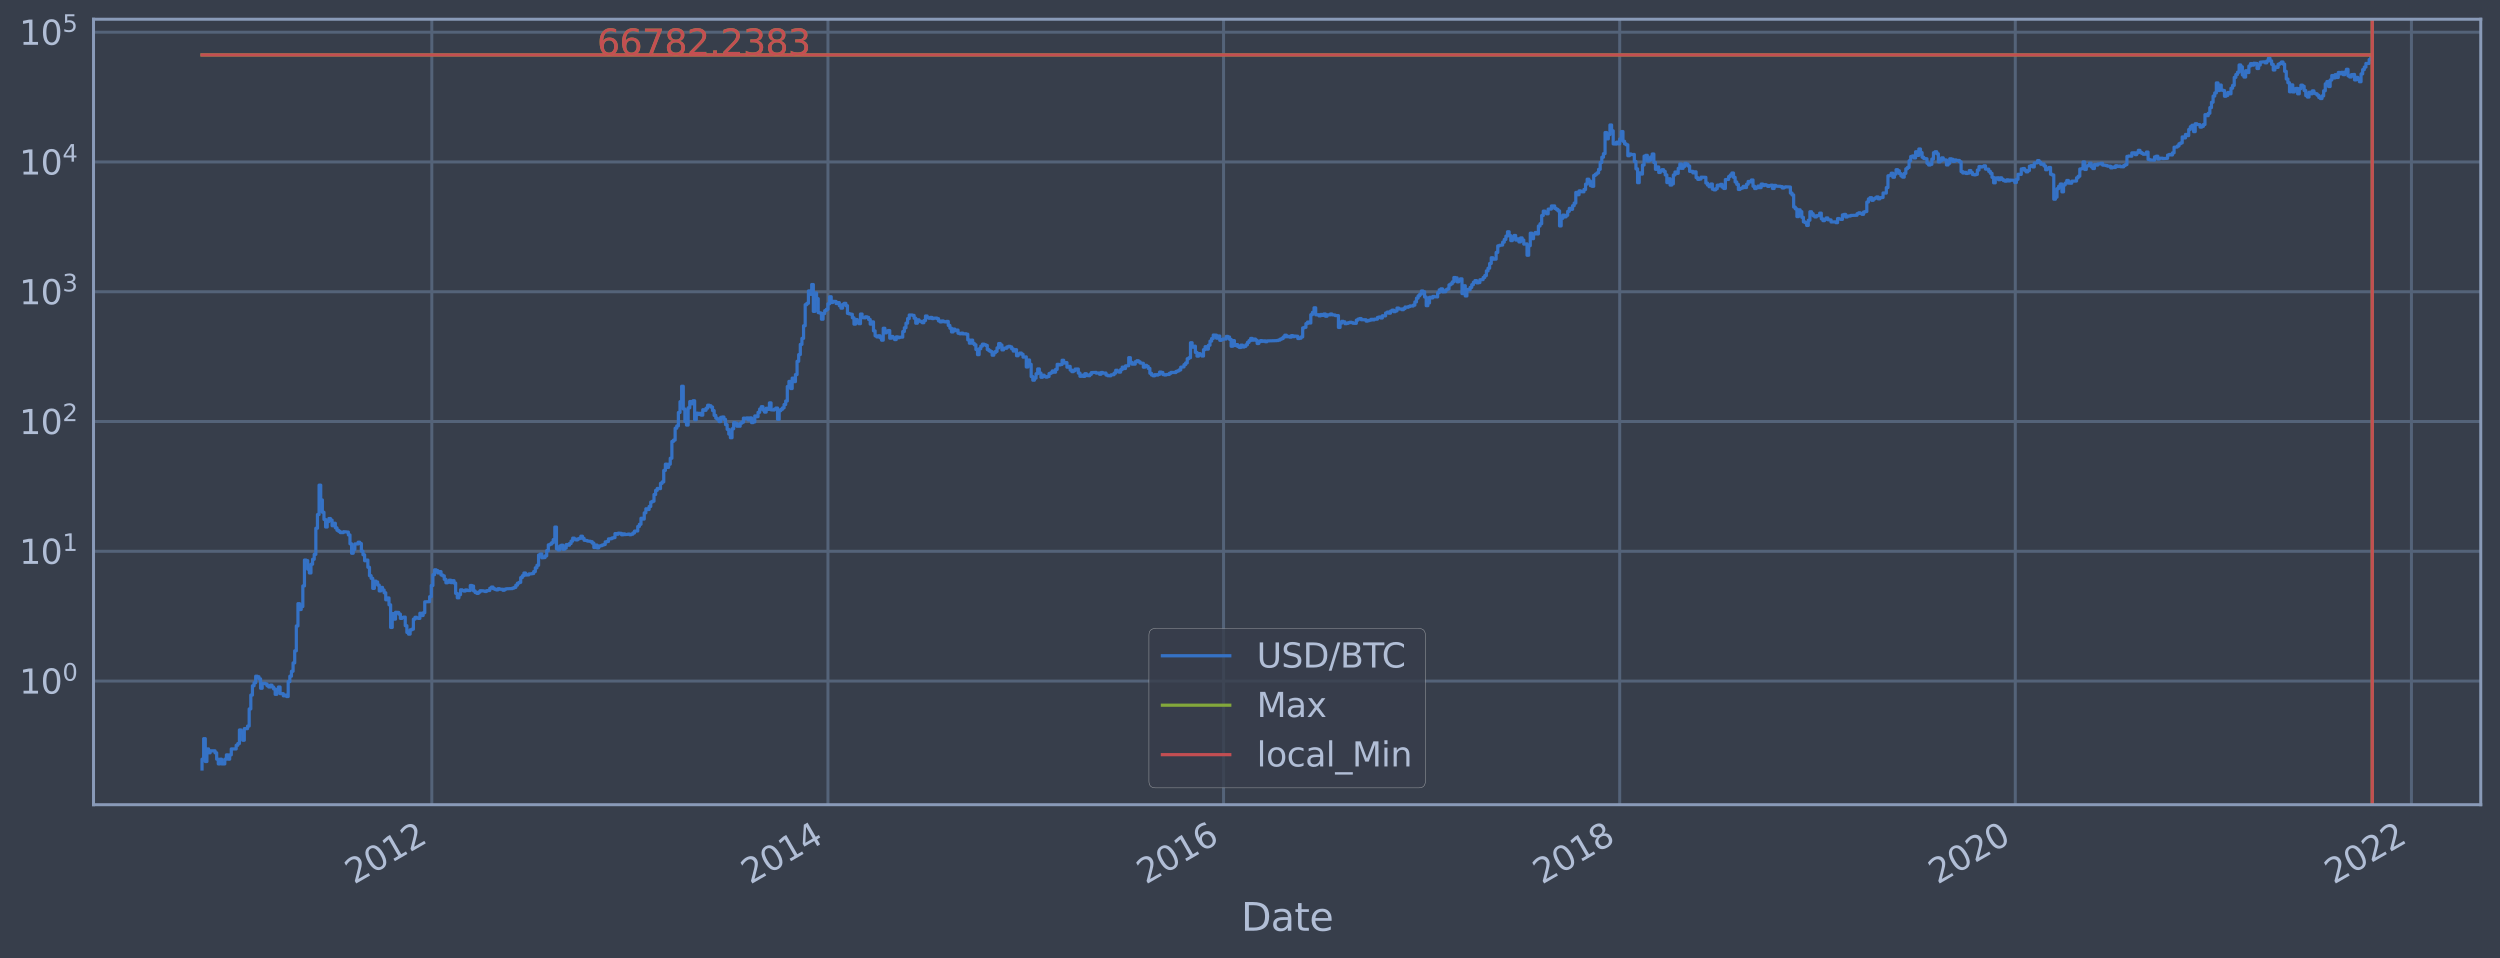 <?xml version="1.0" encoding="utf-8" standalone="no"?>
<!DOCTYPE svg PUBLIC "-//W3C//DTD SVG 1.1//EN"
  "http://www.w3.org/Graphics/SVG/1.1/DTD/svg11.dtd">
<svg height="358.291pt" version="1.1" viewBox="0 0 934.976 358.291" width="934.976pt" xmlns="http://www.w3.org/2000/svg" xmlns:xlink="http://www.w3.org/1999/xlink">
 <defs>
  <style type="text/css">*{stroke-linecap:butt;stroke-linejoin:round;}</style>
 </defs>
 <g id="figure_1">
  <g id="patch_1">
   <path d="M 0 358.291 
L 934.976 358.291 
L 934.976 0 
L 0 0 
z
" style="fill:#373e4b;"/>
  </g>
  <g id="axes_1">
   <g id="patch_2">
    <path d="M 34.976 300.96 
L 927.776 300.96 
L 927.776 7.2 
L 34.976 7.2 
z
" style="fill:#373e4b;"/>
   </g>
   <g id="matplotlib.axis_1">
    <g id="xtick_1">
     <g id="line2d_1">
      <path clip-path="url(#p7ff9b9cc2b)" d="M 161.491 300.96 
L 161.491 7.2 
" style="fill:none;stroke:#546379;stroke-linecap:square;stroke-width:1.12;"/>
     </g>
     <g id="line2d_2"/>
     <g id="text_1">
      <!-- 2012 -->
      <g style="fill:#b1bed6;" transform="translate(132.41 330.885)rotate(-30)scale(0.126 -0.126)">
       <defs>
        <path d="M 1228 531 
L 3431 531 
L 3431 0 
L 469 0 
L 469 531 
Q 828 903 1448 1529 
Q 2069 2156 2228 2338 
Q 2531 2678 2651 2914 
Q 2772 3150 2772 3378 
Q 2772 3750 2511 3984 
Q 2250 4219 1831 4219 
Q 1534 4219 1204 4116 
Q 875 4013 500 3803 
L 500 4441 
Q 881 4594 1212 4672 
Q 1544 4750 1819 4750 
Q 2544 4750 2975 4387 
Q 3406 4025 3406 3419 
Q 3406 3131 3298 2873 
Q 3191 2616 2906 2266 
Q 2828 2175 2409 1742 
Q 1991 1309 1228 531 
z
" id="DejaVuSans-32" transform="scale(0.016)"/>
        <path d="M 2034 4250 
Q 1547 4250 1301 3770 
Q 1056 3291 1056 2328 
Q 1056 1369 1301 889 
Q 1547 409 2034 409 
Q 2525 409 2770 889 
Q 3016 1369 3016 2328 
Q 3016 3291 2770 3770 
Q 2525 4250 2034 4250 
z
M 2034 4750 
Q 2819 4750 3233 4129 
Q 3647 3509 3647 2328 
Q 3647 1150 3233 529 
Q 2819 -91 2034 -91 
Q 1250 -91 836 529 
Q 422 1150 422 2328 
Q 422 3509 836 4129 
Q 1250 4750 2034 4750 
z
" id="DejaVuSans-30" transform="scale(0.016)"/>
        <path d="M 794 531 
L 1825 531 
L 1825 4091 
L 703 3866 
L 703 4441 
L 1819 4666 
L 2450 4666 
L 2450 531 
L 3481 531 
L 3481 0 
L 794 0 
L 794 531 
z
" id="DejaVuSans-31" transform="scale(0.016)"/>
       </defs>
       <use xlink:href="#DejaVuSans-32"/>
       <use x="63.623" xlink:href="#DejaVuSans-30"/>
       <use x="127.246" xlink:href="#DejaVuSans-31"/>
       <use x="190.869" xlink:href="#DejaVuSans-32"/>
      </g>
     </g>
    </g>
    <g id="xtick_2">
     <g id="line2d_3">
      <path clip-path="url(#p7ff9b9cc2b)" d="M 309.645 300.96 
L 309.645 7.2 
" style="fill:none;stroke:#546379;stroke-linecap:square;stroke-width:1.12;"/>
     </g>
     <g id="line2d_4"/>
     <g id="text_2">
      <!-- 2014 -->
      <g style="fill:#b1bed6;" transform="translate(280.564 330.885)rotate(-30)scale(0.126 -0.126)">
       <defs>
        <path d="M 2419 4116 
L 825 1625 
L 2419 1625 
L 2419 4116 
z
M 2253 4666 
L 3047 4666 
L 3047 1625 
L 3713 1625 
L 3713 1100 
L 3047 1100 
L 3047 0 
L 2419 0 
L 2419 1100 
L 313 1100 
L 313 1709 
L 2253 4666 
z
" id="DejaVuSans-34" transform="scale(0.016)"/>
       </defs>
       <use xlink:href="#DejaVuSans-32"/>
       <use x="63.623" xlink:href="#DejaVuSans-30"/>
       <use x="127.246" xlink:href="#DejaVuSans-31"/>
       <use x="190.869" xlink:href="#DejaVuSans-34"/>
      </g>
     </g>
    </g>
    <g id="xtick_3">
     <g id="line2d_5">
      <path clip-path="url(#p7ff9b9cc2b)" d="M 457.596 300.96 
L 457.596 7.2 
" style="fill:none;stroke:#546379;stroke-linecap:square;stroke-width:1.12;"/>
     </g>
     <g id="line2d_6"/>
     <g id="text_3">
      <!-- 2016 -->
      <g style="fill:#b1bed6;" transform="translate(428.515 330.885)rotate(-30)scale(0.126 -0.126)">
       <defs>
        <path d="M 2113 2584 
Q 1688 2584 1439 2293 
Q 1191 2003 1191 1497 
Q 1191 994 1439 701 
Q 1688 409 2113 409 
Q 2538 409 2786 701 
Q 3034 994 3034 1497 
Q 3034 2003 2786 2293 
Q 2538 2584 2113 2584 
z
M 3366 4563 
L 3366 3988 
Q 3128 4100 2886 4159 
Q 2644 4219 2406 4219 
Q 1781 4219 1451 3797 
Q 1122 3375 1075 2522 
Q 1259 2794 1537 2939 
Q 1816 3084 2150 3084 
Q 2853 3084 3261 2657 
Q 3669 2231 3669 1497 
Q 3669 778 3244 343 
Q 2819 -91 2113 -91 
Q 1303 -91 875 529 
Q 447 1150 447 2328 
Q 447 3434 972 4092 
Q 1497 4750 2381 4750 
Q 2619 4750 2861 4703 
Q 3103 4656 3366 4563 
z
" id="DejaVuSans-36" transform="scale(0.016)"/>
       </defs>
       <use xlink:href="#DejaVuSans-32"/>
       <use x="63.623" xlink:href="#DejaVuSans-30"/>
       <use x="127.246" xlink:href="#DejaVuSans-31"/>
       <use x="190.869" xlink:href="#DejaVuSans-36"/>
      </g>
     </g>
    </g>
    <g id="xtick_4">
     <g id="line2d_7">
      <path clip-path="url(#p7ff9b9cc2b)" d="M 605.75 300.96 
L 605.75 7.2 
" style="fill:none;stroke:#546379;stroke-linecap:square;stroke-width:1.12;"/>
     </g>
     <g id="line2d_8"/>
     <g id="text_4">
      <!-- 2018 -->
      <g style="fill:#b1bed6;" transform="translate(576.669 330.885)rotate(-30)scale(0.126 -0.126)">
       <defs>
        <path d="M 2034 2216 
Q 1584 2216 1326 1975 
Q 1069 1734 1069 1313 
Q 1069 891 1326 650 
Q 1584 409 2034 409 
Q 2484 409 2743 651 
Q 3003 894 3003 1313 
Q 3003 1734 2745 1975 
Q 2488 2216 2034 2216 
z
M 1403 2484 
Q 997 2584 770 2862 
Q 544 3141 544 3541 
Q 544 4100 942 4425 
Q 1341 4750 2034 4750 
Q 2731 4750 3128 4425 
Q 3525 4100 3525 3541 
Q 3525 3141 3298 2862 
Q 3072 2584 2669 2484 
Q 3125 2378 3379 2068 
Q 3634 1759 3634 1313 
Q 3634 634 3220 271 
Q 2806 -91 2034 -91 
Q 1263 -91 848 271 
Q 434 634 434 1313 
Q 434 1759 690 2068 
Q 947 2378 1403 2484 
z
M 1172 3481 
Q 1172 3119 1398 2916 
Q 1625 2713 2034 2713 
Q 2441 2713 2670 2916 
Q 2900 3119 2900 3481 
Q 2900 3844 2670 4047 
Q 2441 4250 2034 4250 
Q 1625 4250 1398 4047 
Q 1172 3844 1172 3481 
z
" id="DejaVuSans-38" transform="scale(0.016)"/>
       </defs>
       <use xlink:href="#DejaVuSans-32"/>
       <use x="63.623" xlink:href="#DejaVuSans-30"/>
       <use x="127.246" xlink:href="#DejaVuSans-31"/>
       <use x="190.869" xlink:href="#DejaVuSans-38"/>
      </g>
     </g>
    </g>
    <g id="xtick_5">
     <g id="line2d_9">
      <path clip-path="url(#p7ff9b9cc2b)" d="M 753.702 300.96 
L 753.702 7.2 
" style="fill:none;stroke:#546379;stroke-linecap:square;stroke-width:1.12;"/>
     </g>
     <g id="line2d_10"/>
     <g id="text_5">
      <!-- 2020 -->
      <g style="fill:#b1bed6;" transform="translate(724.62 330.885)rotate(-30)scale(0.126 -0.126)">
       <use xlink:href="#DejaVuSans-32"/>
       <use x="63.623" xlink:href="#DejaVuSans-30"/>
       <use x="127.246" xlink:href="#DejaVuSans-32"/>
       <use x="190.869" xlink:href="#DejaVuSans-30"/>
      </g>
     </g>
    </g>
    <g id="xtick_6">
     <g id="line2d_11">
      <path clip-path="url(#p7ff9b9cc2b)" d="M 901.855 300.96 
L 901.855 7.2 
" style="fill:none;stroke:#546379;stroke-linecap:square;stroke-width:1.12;"/>
     </g>
     <g id="line2d_12"/>
     <g id="text_6">
      <!-- 2022 -->
      <g style="fill:#b1bed6;" transform="translate(872.774 330.885)rotate(-30)scale(0.126 -0.126)">
       <use xlink:href="#DejaVuSans-32"/>
       <use x="63.623" xlink:href="#DejaVuSans-30"/>
       <use x="127.246" xlink:href="#DejaVuSans-32"/>
       <use x="190.869" xlink:href="#DejaVuSans-32"/>
      </g>
     </g>
    </g>
    <g id="text_7">
     <!-- Date -->
     <g style="fill:#b1bed6;" transform="translate(464.167 348.096)scale(0.144 -0.144)">
      <defs>
       <path d="M 1259 4147 
L 1259 519 
L 2022 519 
Q 2988 519 3436 956 
Q 3884 1394 3884 2338 
Q 3884 3275 3436 3711 
Q 2988 4147 2022 4147 
L 1259 4147 
z
M 628 4666 
L 1925 4666 
Q 3281 4666 3915 4102 
Q 4550 3538 4550 2338 
Q 4550 1131 3912 565 
Q 3275 0 1925 0 
L 628 0 
L 628 4666 
z
" id="DejaVuSans-44" transform="scale(0.016)"/>
       <path d="M 2194 1759 
Q 1497 1759 1228 1600 
Q 959 1441 959 1056 
Q 959 750 1161 570 
Q 1363 391 1709 391 
Q 2188 391 2477 730 
Q 2766 1069 2766 1631 
L 2766 1759 
L 2194 1759 
z
M 3341 1997 
L 3341 0 
L 2766 0 
L 2766 531 
Q 2569 213 2275 61 
Q 1981 -91 1556 -91 
Q 1019 -91 701 211 
Q 384 513 384 1019 
Q 384 1609 779 1909 
Q 1175 2209 1959 2209 
L 2766 2209 
L 2766 2266 
Q 2766 2663 2505 2880 
Q 2244 3097 1772 3097 
Q 1472 3097 1187 3025 
Q 903 2953 641 2809 
L 641 3341 
Q 956 3463 1253 3523 
Q 1550 3584 1831 3584 
Q 2591 3584 2966 3190 
Q 3341 2797 3341 1997 
z
" id="DejaVuSans-61" transform="scale(0.016)"/>
       <path d="M 1172 4494 
L 1172 3500 
L 2356 3500 
L 2356 3053 
L 1172 3053 
L 1172 1153 
Q 1172 725 1289 603 
Q 1406 481 1766 481 
L 2356 481 
L 2356 0 
L 1766 0 
Q 1100 0 847 248 
Q 594 497 594 1153 
L 594 3053 
L 172 3053 
L 172 3500 
L 594 3500 
L 594 4494 
L 1172 4494 
z
" id="DejaVuSans-74" transform="scale(0.016)"/>
       <path d="M 3597 1894 
L 3597 1613 
L 953 1613 
Q 991 1019 1311 708 
Q 1631 397 2203 397 
Q 2534 397 2845 478 
Q 3156 559 3463 722 
L 3463 178 
Q 3153 47 2828 -22 
Q 2503 -91 2169 -91 
Q 1331 -91 842 396 
Q 353 884 353 1716 
Q 353 2575 817 3079 
Q 1281 3584 2069 3584 
Q 2775 3584 3186 3129 
Q 3597 2675 3597 1894 
z
M 3022 2063 
Q 3016 2534 2758 2815 
Q 2500 3097 2075 3097 
Q 1594 3097 1305 2825 
Q 1016 2553 972 2059 
L 3022 2063 
z
" id="DejaVuSans-65" transform="scale(0.016)"/>
      </defs>
      <use xlink:href="#DejaVuSans-44"/>
      <use x="77.002" xlink:href="#DejaVuSans-61"/>
      <use x="138.281" xlink:href="#DejaVuSans-74"/>
      <use x="177.49" xlink:href="#DejaVuSans-65"/>
     </g>
    </g>
   </g>
   <g id="matplotlib.axis_2">
    <g id="ytick_1">
     <g id="line2d_13">
      <path clip-path="url(#p7ff9b9cc2b)" d="M 34.976 254.712 
L 927.776 254.712 
" style="fill:none;stroke:#546379;stroke-linecap:square;stroke-width:1.12;"/>
     </g>
     <g id="line2d_14"/>
     <g id="text_8">
      <!-- $\mathdefault{10^{0}}$ -->
      <g style="fill:#b1bed6;" transform="translate(7.2 259.499)scale(0.126 -0.126)">
       <use transform="translate(0 0.766)" xlink:href="#DejaVuSans-31"/>
       <use transform="translate(63.623 0.766)" xlink:href="#DejaVuSans-30"/>
       <use transform="translate(128.203 39.047)scale(0.7)" xlink:href="#DejaVuSans-30"/>
      </g>
     </g>
    </g>
    <g id="ytick_2">
     <g id="line2d_15">
      <path clip-path="url(#p7ff9b9cc2b)" d="M 34.976 206.178 
L 927.776 206.178 
" style="fill:none;stroke:#546379;stroke-linecap:square;stroke-width:1.12;"/>
     </g>
     <g id="line2d_16"/>
     <g id="text_9">
      <!-- $\mathdefault{10^{1}}$ -->
      <g style="fill:#b1bed6;" transform="translate(7.2 210.965)scale(0.126 -0.126)">
       <use transform="translate(0 0.684)" xlink:href="#DejaVuSans-31"/>
       <use transform="translate(63.623 0.684)" xlink:href="#DejaVuSans-30"/>
       <use transform="translate(128.203 38.966)scale(0.7)" xlink:href="#DejaVuSans-31"/>
      </g>
     </g>
    </g>
    <g id="ytick_3">
     <g id="line2d_17">
      <path clip-path="url(#p7ff9b9cc2b)" d="M 34.976 157.644 
L 927.776 157.644 
" style="fill:none;stroke:#546379;stroke-linecap:square;stroke-width:1.12;"/>
     </g>
     <g id="line2d_18"/>
     <g id="text_10">
      <!-- $\mathdefault{10^{2}}$ -->
      <g style="fill:#b1bed6;" transform="translate(7.2 162.431)scale(0.126 -0.126)">
       <use transform="translate(0 0.766)" xlink:href="#DejaVuSans-31"/>
       <use transform="translate(63.623 0.766)" xlink:href="#DejaVuSans-30"/>
       <use transform="translate(128.203 39.047)scale(0.7)" xlink:href="#DejaVuSans-32"/>
      </g>
     </g>
    </g>
    <g id="ytick_4">
     <g id="line2d_19">
      <path clip-path="url(#p7ff9b9cc2b)" d="M 34.976 109.111 
L 927.776 109.111 
" style="fill:none;stroke:#546379;stroke-linecap:square;stroke-width:1.12;"/>
     </g>
     <g id="line2d_20"/>
     <g id="text_11">
      <!-- $\mathdefault{10^{3}}$ -->
      <g style="fill:#b1bed6;" transform="translate(7.2 113.898)scale(0.126 -0.126)">
       <defs>
        <path d="M 2597 2516 
Q 3050 2419 3304 2112 
Q 3559 1806 3559 1356 
Q 3559 666 3084 287 
Q 2609 -91 1734 -91 
Q 1441 -91 1130 -33 
Q 819 25 488 141 
L 488 750 
Q 750 597 1062 519 
Q 1375 441 1716 441 
Q 2309 441 2620 675 
Q 2931 909 2931 1356 
Q 2931 1769 2642 2001 
Q 2353 2234 1838 2234 
L 1294 2234 
L 1294 2753 
L 1863 2753 
Q 2328 2753 2575 2939 
Q 2822 3125 2822 3475 
Q 2822 3834 2567 4026 
Q 2313 4219 1838 4219 
Q 1578 4219 1281 4162 
Q 984 4106 628 3988 
L 628 4550 
Q 988 4650 1302 4700 
Q 1616 4750 1894 4750 
Q 2613 4750 3031 4423 
Q 3450 4097 3450 3541 
Q 3450 3153 3228 2886 
Q 3006 2619 2597 2516 
z
" id="DejaVuSans-33" transform="scale(0.016)"/>
       </defs>
       <use transform="translate(0 0.766)" xlink:href="#DejaVuSans-31"/>
       <use transform="translate(63.623 0.766)" xlink:href="#DejaVuSans-30"/>
       <use transform="translate(128.203 39.047)scale(0.7)" xlink:href="#DejaVuSans-33"/>
      </g>
     </g>
    </g>
    <g id="ytick_5">
     <g id="line2d_21">
      <path clip-path="url(#p7ff9b9cc2b)" d="M 34.976 60.577 
L 927.776 60.577 
" style="fill:none;stroke:#546379;stroke-linecap:square;stroke-width:1.12;"/>
     </g>
     <g id="line2d_22"/>
     <g id="text_12">
      <!-- $\mathdefault{10^{4}}$ -->
      <g style="fill:#b1bed6;" transform="translate(7.2 65.364)scale(0.126 -0.126)">
       <use transform="translate(0 0.684)" xlink:href="#DejaVuSans-31"/>
       <use transform="translate(63.623 0.684)" xlink:href="#DejaVuSans-30"/>
       <use transform="translate(128.203 38.966)scale(0.7)" xlink:href="#DejaVuSans-34"/>
      </g>
     </g>
    </g>
    <g id="ytick_6">
     <g id="line2d_23">
      <path clip-path="url(#p7ff9b9cc2b)" d="M 34.976 12.043 
L 927.776 12.043 
" style="fill:none;stroke:#546379;stroke-linecap:square;stroke-width:1.12;"/>
     </g>
     <g id="line2d_24"/>
     <g id="text_13">
      <!-- $\mathdefault{10^{5}}$ -->
      <g style="fill:#b1bed6;" transform="translate(7.2 16.83)scale(0.126 -0.126)">
       <defs>
        <path d="M 691 4666 
L 3169 4666 
L 3169 4134 
L 1269 4134 
L 1269 2991 
Q 1406 3038 1543 3061 
Q 1681 3084 1819 3084 
Q 2600 3084 3056 2656 
Q 3513 2228 3513 1497 
Q 3513 744 3044 326 
Q 2575 -91 1722 -91 
Q 1428 -91 1123 -41 
Q 819 9 494 109 
L 494 744 
Q 775 591 1075 516 
Q 1375 441 1709 441 
Q 2250 441 2565 725 
Q 2881 1009 2881 1497 
Q 2881 1984 2565 2268 
Q 2250 2553 1709 2553 
Q 1456 2553 1204 2497 
Q 953 2441 691 2322 
L 691 4666 
z
" id="DejaVuSans-35" transform="scale(0.016)"/>
       </defs>
       <use transform="translate(0 0.684)" xlink:href="#DejaVuSans-31"/>
       <use transform="translate(63.623 0.684)" xlink:href="#DejaVuSans-30"/>
       <use transform="translate(128.203 38.966)scale(0.7)" xlink:href="#DejaVuSans-35"/>
      </g>
     </g>
    </g>
    <g id="ytick_7">
     <g id="line2d_25"/>
    </g>
    <g id="ytick_8">
     <g id="line2d_26"/>
    </g>
    <g id="ytick_9">
     <g id="line2d_27"/>
    </g>
    <g id="ytick_10">
     <g id="line2d_28"/>
    </g>
    <g id="ytick_11">
     <g id="line2d_29"/>
    </g>
    <g id="ytick_12">
     <g id="line2d_30"/>
    </g>
    <g id="ytick_13">
     <g id="line2d_31"/>
    </g>
    <g id="ytick_14">
     <g id="line2d_32"/>
    </g>
    <g id="ytick_15">
     <g id="line2d_33"/>
    </g>
    <g id="ytick_16">
     <g id="line2d_34"/>
    </g>
    <g id="ytick_17">
     <g id="line2d_35"/>
    </g>
    <g id="ytick_18">
     <g id="line2d_36"/>
    </g>
    <g id="ytick_19">
     <g id="line2d_37"/>
    </g>
    <g id="ytick_20">
     <g id="line2d_38"/>
    </g>
    <g id="ytick_21">
     <g id="line2d_39"/>
    </g>
    <g id="ytick_22">
     <g id="line2d_40"/>
    </g>
    <g id="ytick_23">
     <g id="line2d_41"/>
    </g>
    <g id="ytick_24">
     <g id="line2d_42"/>
    </g>
    <g id="ytick_25">
     <g id="line2d_43"/>
    </g>
    <g id="ytick_26">
     <g id="line2d_44"/>
    </g>
    <g id="ytick_27">
     <g id="line2d_45"/>
    </g>
    <g id="ytick_28">
     <g id="line2d_46"/>
    </g>
    <g id="ytick_29">
     <g id="line2d_47"/>
    </g>
    <g id="ytick_30">
     <g id="line2d_48"/>
    </g>
    <g id="ytick_31">
     <g id="line2d_49"/>
    </g>
    <g id="ytick_32">
     <g id="line2d_50"/>
    </g>
    <g id="ytick_33">
     <g id="line2d_51"/>
    </g>
    <g id="ytick_34">
     <g id="line2d_52"/>
    </g>
    <g id="ytick_35">
     <g id="line2d_53"/>
    </g>
    <g id="ytick_36">
     <g id="line2d_54"/>
    </g>
    <g id="ytick_37">
     <g id="line2d_55"/>
    </g>
    <g id="ytick_38">
     <g id="line2d_56"/>
    </g>
    <g id="ytick_39">
     <g id="line2d_57"/>
    </g>
    <g id="ytick_40">
     <g id="line2d_58"/>
    </g>
    <g id="ytick_41">
     <g id="line2d_59"/>
    </g>
    <g id="ytick_42">
     <g id="line2d_60"/>
    </g>
    <g id="ytick_43">
     <g id="line2d_61"/>
    </g>
    <g id="ytick_44">
     <g id="line2d_62"/>
    </g>
    <g id="ytick_45">
     <g id="line2d_63"/>
    </g>
    <g id="ytick_46">
     <g id="line2d_64"/>
    </g>
    <g id="ytick_47">
     <g id="line2d_65"/>
    </g>
    <g id="ytick_48">
     <g id="line2d_66"/>
    </g>
    <g id="ytick_49">
     <g id="line2d_67"/>
    </g>
    <g id="ytick_50">
     <g id="line2d_68"/>
    </g>
    <g id="ytick_51">
     <g id="line2d_69"/>
    </g>
    <g id="ytick_52">
     <g id="line2d_70"/>
    </g>
    <g id="ytick_53">
     <g id="line2d_71"/>
    </g>
    <g id="ytick_54">
     <g id="line2d_72"/>
    </g>
   </g>
   <g id="line2d_73">
    <path clip-path="url(#p7ff9b9cc2b)" d="M 75.558 287.607 
L 75.558 283.932 
L 76.166 283.932 
L 76.166 276.246 
L 76.774 276.246 
L 76.774 284.793 
L 77.382 284.793 
L 77.382 280.089 
L 77.99 280.089 
L 77.99 281.544 
L 78.598 281.544 
L 78.598 280.804 
L 80.422 280.804 
L 80.422 281.544 
L 81.03 281.544 
L 81.03 283.932 
L 81.638 283.932 
L 81.638 285.69 
L 82.246 285.69 
L 82.246 283.932 
L 82.854 283.932 
L 82.854 285.69 
L 84.07 285.69 
L 84.07 283.932 
L 84.678 283.932 
L 84.678 282.31 
L 85.286 282.31 
L 85.286 283.932 
L 85.894 283.932 
L 85.894 282.31 
L 86.502 282.31 
L 86.502 280.089 
L 88.326 280.089 
L 88.326 278.729 
L 88.934 278.729 
L 88.934 278.08 
L 89.542 278.08 
L 89.542 272.997 
L 90.15 272.997 
L 90.15 274.026 
L 90.758 274.026 
L 90.758 276.84 
L 91.366 276.84 
L 91.366 272.501 
L 92.582 272.501 
L 92.582 271.543 
L 93.19 271.543 
L 93.19 265.131 
L 93.798 265.131 
L 93.798 259.949 
L 94.406 259.949 
L 94.406 256.469 
L 95.014 256.469 
L 95.014 255.354 
L 95.622 255.354 
L 95.622 252.896 
L 96.23 252.896 
L 96.23 253.09 
L 96.838 253.09 
L 96.838 253.885 
L 97.446 253.885 
L 97.446 257.406 
L 98.055 257.406 
L 98.055 255.572 
L 99.271 255.572 
L 99.271 255.793 
L 99.879 255.793 
L 99.879 256.469 
L 100.487 256.469 
L 100.487 256.933 
L 101.095 256.933 
L 101.095 256.242 
L 101.703 256.242 
L 101.703 256.933 
L 102.311 256.933 
L 102.311 257.647 
L 102.919 257.647 
L 102.919 259.681 
L 103.527 259.681 
L 103.527 257.891 
L 104.135 257.891 
L 104.135 256.933 
L 104.743 256.933 
L 104.743 259.415 
L 105.959 259.415 
L 105.959 260.221 
L 106.567 260.221 
L 106.567 259.949 
L 107.175 259.949 
L 107.175 260.497 
L 107.783 260.497 
L 107.783 254.924 
L 108.391 254.924 
L 108.391 252.896 
L 108.999 252.896 
L 108.999 251.045 
L 109.607 251.045 
L 109.607 247.923 
L 110.215 247.923 
L 110.215 243.404 
L 110.823 243.404 
L 110.823 234.091 
L 111.431 234.091 
L 111.431 225.757 
L 112.039 225.757 
L 112.039 227.948 
L 112.647 227.948 
L 112.647 226.852 
L 113.255 226.852 
L 113.255 219.127 
L 113.863 219.127 
L 113.863 209.455 
L 114.471 209.455 
L 114.471 209.678 
L 115.079 209.678 
L 115.079 212.869 
L 115.687 212.869 
L 115.687 214.276 
L 116.295 214.276 
L 116.295 211.014 
L 116.903 211.014 
L 116.903 209.162 
L 117.511 209.162 
L 117.511 207.326 
L 118.119 207.326 
L 118.119 197.562 
L 118.727 197.562 
L 118.727 192.439 
L 119.335 192.439 
L 119.335 181.439 
L 119.943 181.439 
L 119.943 186.974 
L 120.551 186.974 
L 120.551 191.579 
L 121.159 191.579 
L 121.159 194.262 
L 121.767 194.262 
L 121.767 197.091 
L 122.375 197.091 
L 122.375 195.056 
L 122.983 195.056 
L 122.983 193.918 
L 123.591 193.918 
L 123.591 194.528 
L 124.199 194.528 
L 124.199 196.617 
L 124.807 196.617 
L 124.807 195.7 
L 125.415 195.7 
L 125.415 197.408 
L 126.023 197.408 
L 126.023 198.317 
L 126.631 198.317 
L 126.631 198.713 
L 127.239 198.713 
L 127.239 199.192 
L 128.455 199.177 
L 128.455 198.846 
L 129.671 198.936 
L 129.671 198.996 
L 130.28 198.996 
L 130.28 200.057 
L 130.888 200.057 
L 130.888 203.379 
L 131.496 203.379 
L 131.496 206.907 
L 132.104 206.907 
L 132.104 205.453 
L 132.712 205.453 
L 132.712 203.416 
L 133.928 203.435 
L 133.928 202.779 
L 134.536 202.779 
L 134.536 203.287 
L 135.144 203.287 
L 135.144 206.157 
L 135.752 206.157 
L 135.752 207.482 
L 136.36 207.482 
L 136.36 209.703 
L 136.968 209.703 
L 136.968 209.455 
L 137.576 209.455 
L 137.576 212.158 
L 138.184 212.158 
L 138.184 215.291 
L 138.792 215.291 
L 138.792 216.288 
L 139.4 216.288 
L 139.4 220.043 
L 140.008 220.043 
L 140.008 217.335 
L 140.616 217.335 
L 140.616 217.66 
L 141.224 217.66 
L 141.224 218.818 
L 141.832 218.818 
L 141.832 221 
L 142.44 221 
L 142.44 219.68 
L 143.048 219.68 
L 143.048 220.662 
L 143.656 220.662 
L 143.656 221.693 
L 144.264 221.693 
L 144.264 224.313 
L 144.872 224.313 
L 144.872 223.627 
L 145.48 223.627 
L 145.48 226.188 
L 146.088 226.188 
L 146.088 234.653 
L 146.696 234.653 
L 146.696 229.483 
L 147.304 229.483 
L 147.304 231.555 
L 147.912 231.555 
L 147.912 228.979 
L 149.128 229.042 
L 149.128 229.675 
L 149.736 229.675 
L 149.736 231.276 
L 150.344 231.276 
L 150.344 230.932 
L 150.952 230.932 
L 150.952 230.796 
L 151.56 230.796 
L 151.56 234.012 
L 152.168 234.012 
L 152.168 236.524 
L 152.776 236.524 
L 152.776 237.156 
L 153.384 237.156 
L 153.384 235.568 
L 153.992 235.568 
L 153.992 235.314 
L 154.6 235.314 
L 154.6 231.555 
L 155.208 231.555 
L 155.208 230.864 
L 155.816 230.864 
L 155.816 231.138 
L 156.424 231.138 
L 156.424 231.276 
L 157.032 231.276 
L 157.032 229.356 
L 157.64 229.356 
L 157.64 230.195 
L 158.248 230.195 
L 158.248 229.167 
L 158.856 229.167 
L 158.856 225.074 
L 160.68 225.023 
L 160.68 223.15 
L 161.288 223.15 
L 161.288 218.972 
L 161.896 218.972 
L 161.896 214.936 
L 162.505 214.936 
L 162.505 213.102 
L 163.113 213.102 
L 163.113 213.397 
L 163.721 213.397 
L 163.721 214.276 
L 164.329 214.276 
L 164.329 213.787 
L 164.937 213.787 
L 164.937 215.032 
L 165.545 215.032 
L 165.545 215.356 
L 166.153 215.356 
L 166.153 216.666 
L 166.761 216.666 
L 166.761 217.953 
L 167.369 217.953 
L 167.369 217.769 
L 167.977 217.769 
L 167.977 216.98 
L 168.585 216.98 
L 168.585 217.879 
L 169.193 217.879 
L 169.193 217.157 
L 169.801 217.157 
L 169.801 218.063 
L 170.409 218.063 
L 170.409 221.914 
L 171.017 221.914 
L 171.017 223.579 
L 171.625 223.579 
L 171.625 222.409 
L 172.233 222.409 
L 172.233 220.579 
L 172.841 220.579 
L 172.841 220.873 
L 173.449 220.873 
L 173.449 221.043 
L 174.057 221.043 
L 174.057 220.62 
L 174.665 220.62 
L 174.665 220.83 
L 175.881 220.873 
L 175.881 218.972 
L 176.489 218.972 
L 176.489 219.166 
L 177.097 219.166 
L 177.097 221 
L 177.705 221 
L 177.705 221.605 
L 178.313 221.605 
L 178.313 221.914 
L 178.921 221.914 
L 178.921 221.43 
L 179.529 221.43 
L 179.529 220.915 
L 180.745 220.958 
L 180.745 221.043 
L 181.353 221.043 
L 181.353 221.214 
L 181.961 221.214 
L 181.961 220.915 
L 183.177 220.83 
L 183.177 220.002 
L 183.785 220.002 
L 183.785 219.56 
L 184.393 219.56 
L 184.393 220.124 
L 185.001 220.124 
L 185.001 220.412 
L 185.609 220.412 
L 185.609 220.62 
L 186.217 220.62 
L 186.217 220.165 
L 186.825 220.165 
L 186.825 220.371 
L 188.041 220.371 
L 188.041 220.746 
L 188.649 220.746 
L 188.649 220.371 
L 189.257 220.371 
L 189.257 220.206 
L 191.689 220.124 
L 191.689 219.921 
L 192.297 219.921 
L 192.297 219.68 
L 192.905 219.68 
L 192.905 218.856 
L 193.513 218.856 
L 193.513 218.101 
L 194.121 218.101 
L 194.121 217.806 
L 194.73 217.806 
L 194.73 216.018 
L 195.338 216.018 
L 195.338 215.323 
L 195.946 215.323 
L 195.946 214.307 
L 196.554 214.307 
L 196.554 215.065 
L 197.77 215 
L 197.77 214.651 
L 198.986 214.588 
L 198.986 214.494 
L 199.594 214.494 
L 199.594 213.756 
L 200.202 213.756 
L 200.202 212.355 
L 200.81 212.355 
L 200.81 211.415 
L 201.418 211.415 
L 201.418 207.55 
L 202.026 207.55 
L 202.026 207.193 
L 202.634 207.193 
L 202.634 208.611 
L 203.85 208.516 
L 203.85 207.89 
L 204.458 207.89 
L 204.458 205.927 
L 205.066 205.927 
L 205.066 203.771 
L 205.674 203.771 
L 205.674 203.509 
L 206.282 203.509 
L 206.282 202.977 
L 206.89 202.977 
L 206.89 201.815 
L 207.498 201.815 
L 207.498 197.118 
L 208.106 197.118 
L 208.106 205.25 
L 208.714 205.25 
L 208.714 205.658 
L 209.322 205.658 
L 209.322 204.188 
L 209.93 204.188 
L 209.93 203.903 
L 210.538 203.903 
L 210.538 205.433 
L 211.146 205.433 
L 211.146 204.97 
L 211.754 204.97 
L 211.754 203.658 
L 212.362 203.658 
L 212.362 203.903 
L 212.97 203.903 
L 212.97 203.269 
L 213.578 203.269 
L 213.578 202.37 
L 214.186 202.37 
L 214.186 201.257 
L 214.794 201.257 
L 214.794 201.644 
L 215.402 201.644 
L 215.402 201.918 
L 216.01 201.918 
L 216.01 201.542 
L 216.618 201.542 
L 216.618 201.34 
L 217.226 201.34 
L 217.226 200.535 
L 217.834 200.535 
L 217.834 201.34 
L 218.442 201.34 
L 218.442 202.056 
L 219.658 202.16 
L 219.658 202.353 
L 220.874 202.441 
L 220.874 202.583 
L 221.482 202.583 
L 221.482 203.123 
L 222.09 203.123 
L 222.09 204.772 
L 222.698 204.772 
L 222.698 203.846 
L 223.306 203.846 
L 223.306 204.91 
L 223.914 204.91 
L 223.914 204.227 
L 224.522 204.227 
L 224.522 204.093 
L 225.13 204.093 
L 225.13 203.846 
L 225.738 203.846 
L 225.738 203.639 
L 226.346 203.639 
L 226.346 202.654 
L 226.955 202.654 
L 226.955 202.512 
L 227.563 202.512 
L 227.563 201.542 
L 228.779 201.475 
L 228.779 201.207 
L 229.387 201.207 
L 229.387 201.057 
L 229.995 201.057 
L 229.995 199.558 
L 230.603 199.558 
L 230.603 199.806 
L 231.211 199.806 
L 231.211 199.389 
L 232.427 199.466 
L 232.427 200.009 
L 233.035 200.009 
L 233.035 199.651 
L 233.643 199.651 
L 233.643 199.931 
L 234.859 199.837 
L 234.859 199.744 
L 235.467 199.744 
L 235.467 199.978 
L 236.075 199.978 
L 236.075 199.79 
L 236.683 199.79 
L 236.683 199.328 
L 237.291 199.328 
L 237.291 198.624 
L 238.507 198.58 
L 238.507 196.9 
L 239.115 196.9 
L 239.115 196.075 
L 239.723 196.075 
L 239.723 193.824 
L 240.331 193.824 
L 240.331 194.131 
L 240.939 194.131 
L 240.939 191.801 
L 241.547 191.801 
L 241.547 190.29 
L 242.155 190.29 
L 242.155 190.55 
L 242.763 190.55 
L 242.763 189.416 
L 243.371 189.416 
L 243.371 187.751 
L 243.979 187.751 
L 243.979 187.463 
L 244.587 187.463 
L 244.587 184.94 
L 245.195 184.94 
L 245.195 183.39 
L 245.803 183.39 
L 245.803 182.659 
L 247.019 182.742 
L 247.019 180.784 
L 247.627 180.784 
L 247.627 180.229 
L 248.235 180.229 
L 248.235 175.929 
L 248.843 175.929 
L 248.843 173.59 
L 249.451 173.59 
L 249.451 174.796 
L 250.059 174.796 
L 250.059 173.604 
L 250.667 173.604 
L 250.667 171.379 
L 251.275 171.379 
L 251.275 165.087 
L 251.883 165.087 
L 251.883 164.589 
L 252.491 164.589 
L 252.491 160.148 
L 253.099 160.148 
L 253.099 159.288 
L 253.707 159.288 
L 253.707 154.274 
L 254.315 154.274 
L 254.315 150.238 
L 254.923 150.238 
L 254.923 144.455 
L 255.531 144.455 
L 255.531 152.958 
L 256.139 152.958 
L 256.139 157.644 
L 256.747 157.644 
L 256.747 158.971 
L 257.355 158.971 
L 257.355 152.524 
L 257.963 152.524 
L 257.963 150.179 
L 258.571 150.179 
L 258.571 151.009 
L 259.18 151.009 
L 259.18 149.879 
L 259.788 149.879 
L 259.788 156.96 
L 260.396 156.96 
L 260.396 154.52 
L 261.004 154.52 
L 261.004 155.003 
L 261.612 155.003 
L 261.612 154.574 
L 262.22 154.574 
L 262.22 155.256 
L 262.828 155.256 
L 262.828 153.226 
L 263.436 153.226 
L 263.436 153.45 
L 264.044 153.45 
L 264.044 152.656 
L 264.652 152.656 
L 264.652 151.554 
L 265.26 151.554 
L 265.26 151.745 
L 265.868 151.745 
L 265.868 152.228 
L 266.476 152.228 
L 266.476 153.553 
L 267.084 153.553 
L 267.084 155.35 
L 267.692 155.35 
L 267.692 156.396 
L 268.3 156.396 
L 268.3 156.838 
L 268.908 156.838 
L 268.908 157.665 
L 269.516 157.665 
L 269.516 156.085 
L 270.124 156.085 
L 270.124 155.954 
L 270.732 155.954 
L 270.732 156.84 
L 271.34 156.84 
L 271.34 158.803 
L 271.948 158.803 
L 271.948 160.58 
L 272.556 160.58 
L 272.556 162.337 
L 273.164 162.337 
L 273.164 163.708 
L 273.772 163.708 
L 273.772 160.363 
L 274.38 160.363 
L 274.38 158.07 
L 274.988 158.07 
L 274.988 158.275 
L 275.596 158.275 
L 275.596 159.402 
L 276.812 159.404 
L 276.812 158.286 
L 277.42 158.286 
L 277.42 157.92 
L 278.028 157.92 
L 278.028 156.376 
L 278.636 156.376 
L 278.636 156.626 
L 279.244 156.626 
L 279.244 156.305 
L 279.852 156.305 
L 279.852 157.062 
L 280.46 157.062 
L 280.46 156.289 
L 281.068 156.289 
L 281.068 158.053 
L 281.676 158.053 
L 281.676 157.792 
L 282.284 157.792 
L 282.284 155.553 
L 282.892 155.553 
L 282.892 155.82 
L 283.5 155.82 
L 283.5 154.206 
L 284.108 154.206 
L 284.108 152.968 
L 284.716 152.968 
L 284.716 152.1 
L 285.324 152.1 
L 285.324 153.344 
L 285.932 153.344 
L 285.932 154.123 
L 286.54 154.123 
L 286.54 152.683 
L 287.148 152.683 
L 287.148 153.102 
L 287.756 153.102 
L 287.756 150.681 
L 288.364 150.681 
L 288.364 153.274 
L 289.58 153.341 
L 289.58 153 
L 290.188 153 
L 290.188 152.605 
L 290.796 152.605 
L 290.796 156.848 
L 291.405 156.848 
L 291.405 153.592 
L 292.013 153.592 
L 292.013 153.09 
L 292.621 153.09 
L 292.621 152.538 
L 293.229 152.538 
L 293.229 151.292 
L 293.837 151.292 
L 293.837 149.967 
L 294.445 149.967 
L 294.445 144.55 
L 295.053 144.55 
L 295.053 142.648 
L 295.661 142.648 
L 295.661 145.307 
L 296.269 145.307 
L 296.269 141.412 
L 296.877 141.412 
L 296.877 142.72 
L 297.485 142.72 
L 297.485 140.093 
L 298.093 140.093 
L 298.093 135.128 
L 298.701 135.128 
L 298.701 132.607 
L 299.309 132.607 
L 299.309 128.796 
L 299.917 128.796 
L 299.917 126.548 
L 300.525 126.548 
L 300.525 121.827 
L 301.133 121.827 
L 301.133 113.946 
L 301.741 113.946 
L 301.741 113.434 
L 302.349 113.434 
L 302.349 108.815 
L 302.957 108.815 
L 302.957 110.081 
L 303.565 110.081 
L 303.565 106.406 
L 304.173 106.406 
L 304.173 116.451 
L 304.781 116.451 
L 304.781 109.563 
L 305.389 109.563 
L 305.389 111.686 
L 305.997 111.686 
L 305.997 116.932 
L 306.605 116.932 
L 306.605 117.076 
L 307.213 117.076 
L 307.213 119.388 
L 307.821 119.388 
L 307.821 117.27 
L 308.429 117.27 
L 308.429 116.182 
L 309.037 116.182 
L 309.037 115.686 
L 309.645 115.686 
L 309.645 113.62 
L 310.253 113.62 
L 310.253 110.967 
L 310.861 110.967 
L 310.861 113.133 
L 311.469 113.133 
L 311.469 112.684 
L 312.685 112.74 
L 312.685 113.521 
L 313.293 113.521 
L 313.293 113.171 
L 313.901 113.171 
L 313.901 114.347 
L 314.509 114.347 
L 314.509 115.243 
L 315.117 115.243 
L 315.117 113.814 
L 315.725 113.814 
L 315.725 113.439 
L 316.333 113.439 
L 316.333 114.321 
L 316.941 114.321 
L 316.941 117.215 
L 317.549 117.215 
L 317.549 117.392 
L 318.157 117.392 
L 318.157 117.543 
L 318.765 117.543 
L 318.765 118.851 
L 319.373 118.851 
L 319.373 121.219 
L 319.981 121.219 
L 319.981 119.493 
L 320.589 119.493 
L 320.589 120.404 
L 321.197 120.404 
L 321.197 121.052 
L 321.805 121.052 
L 321.805 117.449 
L 322.413 117.449 
L 322.413 118.783 
L 323.63 118.872 
L 323.63 118.484 
L 324.238 118.484 
L 324.238 118.683 
L 324.846 118.683 
L 324.846 119.488 
L 325.454 119.488 
L 325.454 121.219 
L 326.062 121.219 
L 326.062 120.383 
L 326.67 120.383 
L 326.67 123.738 
L 327.278 123.738 
L 327.278 125.593 
L 327.886 125.593 
L 327.886 126.001 
L 328.494 126.001 
L 328.494 125.57 
L 329.102 125.57 
L 329.102 126.323 
L 329.71 126.323 
L 329.71 127.227 
L 330.318 127.227 
L 330.318 122.773 
L 330.926 122.773 
L 330.926 124.489 
L 331.534 124.489 
L 331.534 123.789 
L 332.142 123.789 
L 332.142 123.63 
L 332.75 123.63 
L 332.75 126.473 
L 333.358 126.473 
L 333.358 125.847 
L 333.966 125.847 
L 333.966 126.415 
L 334.574 126.415 
L 334.574 126.997 
L 335.182 126.997 
L 335.182 125.988 
L 335.79 125.988 
L 335.79 126.298 
L 336.398 126.298 
L 336.398 126.105 
L 337.614 126.088 
L 337.614 123.976 
L 338.222 123.976 
L 338.222 122.576 
L 338.83 122.576 
L 338.83 120.859 
L 339.438 120.859 
L 339.438 119.142 
L 340.046 119.142 
L 340.046 117.805 
L 341.262 117.822 
L 341.262 117.961 
L 341.87 117.961 
L 341.87 119.018 
L 342.478 119.018 
L 342.478 120.875 
L 343.086 120.875 
L 343.086 119.598 
L 343.694 119.598 
L 343.694 120.108 
L 344.302 120.108 
L 344.302 120.295 
L 344.91 120.295 
L 344.91 120.689 
L 345.518 120.689 
L 345.518 119.878 
L 346.126 119.878 
L 346.126 118.175 
L 346.734 118.175 
L 346.734 118.816 
L 347.342 118.816 
L 347.342 119.018 
L 347.95 119.018 
L 347.95 118.716 
L 348.558 118.716 
L 348.558 119.145 
L 349.166 119.145 
L 349.166 118.99 
L 350.382 118.95 
L 350.382 119.172 
L 350.99 119.172 
L 350.99 120.022 
L 351.598 120.022 
L 351.598 120.393 
L 352.206 120.393 
L 352.206 120.027 
L 352.814 120.027 
L 352.814 120.286 
L 353.422 120.286 
L 353.422 120.411 
L 354.03 120.411 
L 354.03 120.206 
L 354.638 120.206 
L 354.638 121.712 
L 355.246 121.712 
L 355.246 122.737 
L 355.855 122.737 
L 355.855 124.146 
L 356.463 124.146 
L 356.463 123.069 
L 357.071 123.069 
L 357.071 123.655 
L 357.679 123.655 
L 357.679 123.444 
L 358.287 123.444 
L 358.287 124.631 
L 358.895 124.631 
L 358.895 124.824 
L 359.503 124.824 
L 359.503 124.599 
L 360.111 124.599 
L 360.111 124.875 
L 361.327 124.819 
L 361.327 124.988 
L 361.935 124.988 
L 361.935 127.118 
L 362.543 127.118 
L 362.543 128.364 
L 363.151 128.364 
L 363.151 127.212 
L 363.759 127.212 
L 363.759 128.404 
L 364.367 128.404 
L 364.367 128.948 
L 364.975 128.948 
L 364.975 130.709 
L 365.583 130.709 
L 365.583 132.632 
L 366.191 132.632 
L 366.191 130.435 
L 366.799 130.435 
L 366.799 129.461 
L 367.407 129.461 
L 367.407 128.698 
L 368.015 128.698 
L 368.015 128.904 
L 368.623 128.904 
L 368.623 129.181 
L 369.231 129.181 
L 369.231 130.733 
L 369.839 130.733 
L 369.839 131.184 
L 370.447 131.184 
L 370.447 131.524 
L 371.055 131.524 
L 371.055 132.842 
L 371.663 132.842 
L 371.663 131.935 
L 372.271 131.935 
L 372.271 131.424 
L 372.879 131.424 
L 372.879 130.101 
L 373.487 130.101 
L 373.487 128.471 
L 374.095 128.471 
L 374.095 129.019 
L 374.703 129.019 
L 374.703 130.853 
L 375.311 130.853 
L 375.311 130.232 
L 376.527 130.247 
L 376.527 129.751 
L 377.135 129.751 
L 377.135 129.526 
L 377.743 129.526 
L 377.743 129.728 
L 378.351 129.728 
L 378.351 130.471 
L 378.959 130.471 
L 378.959 131.301 
L 379.567 131.301 
L 379.567 130.774 
L 380.175 130.774 
L 380.175 133.039 
L 380.783 133.039 
L 380.783 132.382 
L 381.391 132.382 
L 381.391 132.04 
L 381.999 132.04 
L 381.999 132.483 
L 382.607 132.483 
L 382.607 133.567 
L 383.823 133.472 
L 383.823 137.249 
L 384.431 137.249 
L 384.431 134.63 
L 385.039 134.63 
L 385.039 136.248 
L 385.647 136.248 
L 385.647 140.834 
L 386.255 140.834 
L 386.255 142.194 
L 386.863 142.194 
L 386.863 141.411 
L 387.471 141.411 
L 387.471 139.769 
L 388.08 139.769 
L 388.08 137.97 
L 388.688 137.97 
L 388.688 139.528 
L 389.296 139.528 
L 389.296 141.097 
L 389.904 141.097 
L 389.904 140.316 
L 390.512 140.316 
L 390.512 140.8 
L 391.12 140.8 
L 391.12 141.032 
L 391.728 141.032 
L 391.728 140.803 
L 392.336 140.803 
L 392.336 139.709 
L 392.944 139.709 
L 392.944 139.417 
L 393.552 139.417 
L 393.552 138.721 
L 394.16 138.721 
L 394.16 139.196 
L 394.768 139.196 
L 394.768 138.154 
L 395.376 138.154 
L 395.376 136.255 
L 395.984 136.255 
L 395.984 136.467 
L 396.592 136.467 
L 396.592 136.322 
L 397.2 136.322 
L 397.2 134.731 
L 397.808 134.731 
L 397.808 135.777 
L 398.416 135.777 
L 398.416 135.607 
L 399.024 135.607 
L 399.024 137.335 
L 399.632 137.335 
L 399.632 137.024 
L 400.24 137.024 
L 400.24 138.396 
L 400.848 138.396 
L 400.848 138.987 
L 401.456 138.987 
L 401.456 138.629 
L 402.064 138.629 
L 402.064 138.024 
L 403.28 138.005 
L 403.28 139.545 
L 403.888 139.545 
L 403.888 140.739 
L 404.496 140.739 
L 404.496 140.319 
L 405.104 140.319 
L 405.104 140.777 
L 405.712 140.777 
L 405.712 139.762 
L 406.32 139.762 
L 406.32 140.431 
L 407.536 140.533 
L 407.536 140 
L 408.144 140 
L 408.144 139.345 
L 409.968 139.27 
L 409.968 139.548 
L 411.184 139.489 
L 411.184 139.96 
L 411.792 139.96 
L 411.792 139.297 
L 412.4 139.297 
L 412.4 139.582 
L 413.616 139.506 
L 413.616 140.241 
L 414.224 140.241 
L 414.224 140.514 
L 415.44 140.553 
L 415.44 140.191 
L 416.656 140.125 
L 416.656 139.545 
L 417.264 139.545 
L 417.264 138.478 
L 417.872 138.478 
L 417.872 138.882 
L 418.48 138.882 
L 418.48 139.174 
L 419.088 139.174 
L 419.088 138.229 
L 419.696 138.229 
L 419.696 137.308 
L 420.305 137.308 
L 420.305 137.821 
L 420.913 137.821 
L 420.913 136.824 
L 422.129 136.787 
L 422.129 133.759 
L 422.737 133.759 
L 422.737 135.52 
L 423.345 135.52 
L 423.345 136.189 
L 424.561 136.187 
L 424.561 135.275 
L 425.169 135.275 
L 425.169 134.919 
L 425.777 134.919 
L 425.777 135.315 
L 426.385 135.315 
L 426.385 135.773 
L 427.601 135.867 
L 427.601 137.325 
L 428.209 137.325 
L 428.209 136.632 
L 428.817 136.632 
L 428.817 137.029 
L 429.425 137.029 
L 429.425 137.777 
L 430.033 137.777 
L 430.033 139.607 
L 430.641 139.607 
L 430.641 140.259 
L 431.249 140.259 
L 431.249 140.548 
L 431.857 140.548 
L 431.857 140.122 
L 432.465 140.122 
L 432.465 140.275 
L 433.073 140.275 
L 433.073 140.022 
L 433.681 140.022 
L 433.681 139.15 
L 434.289 139.15 
L 434.289 139.296 
L 434.897 139.296 
L 434.897 140.088 
L 435.505 140.088 
L 435.505 140.242 
L 436.113 140.242 
L 436.113 140.065 
L 437.329 140.05 
L 437.329 139.615 
L 437.937 139.615 
L 437.937 139.267 
L 439.761 139.332 
L 439.761 138.929 
L 440.369 138.929 
L 440.369 138.695 
L 440.977 138.695 
L 440.977 138.332 
L 441.585 138.332 
L 441.585 137.322 
L 442.801 137.215 
L 442.801 136.372 
L 443.409 136.372 
L 443.409 135.732 
L 444.017 135.732 
L 444.017 134.154 
L 444.625 134.154 
L 444.625 133.784 
L 445.233 133.784 
L 445.233 128.188 
L 445.841 128.188 
L 445.841 129.858 
L 446.449 129.858 
L 446.449 129.471 
L 447.057 129.471 
L 447.057 131.799 
L 447.665 131.799 
L 447.665 133.195 
L 448.273 133.195 
L 448.273 132.246 
L 448.881 132.246 
L 448.881 132.716 
L 449.489 132.716 
L 449.489 133.151 
L 450.097 133.151 
L 450.097 130.762 
L 450.705 130.762 
L 450.705 129.657 
L 451.313 129.657 
L 451.313 130.559 
L 451.921 130.559 
L 451.921 129.104 
L 452.53 129.104 
L 452.53 127.573 
L 453.138 127.573 
L 453.138 126.598 
L 453.746 126.598 
L 453.746 125.297 
L 454.962 125.341 
L 454.962 126.494 
L 455.57 126.494 
L 455.57 125.662 
L 456.178 125.662 
L 456.178 127.275 
L 456.786 127.275 
L 456.786 126.987 
L 457.394 126.987 
L 457.394 126.765 
L 458.61 126.781 
L 458.61 125.818 
L 459.218 125.818 
L 459.218 126.036 
L 459.826 126.036 
L 459.826 126.922 
L 460.434 126.922 
L 460.434 129.496 
L 461.042 129.496 
L 461.042 127.378 
L 461.65 127.378 
L 461.65 129.225 
L 462.258 129.225 
L 462.258 128.868 
L 462.866 128.868 
L 462.866 129.606 
L 463.474 129.606 
L 463.474 129.954 
L 464.082 129.954 
L 464.082 129.066 
L 464.69 129.066 
L 464.69 129.784 
L 465.298 129.784 
L 465.298 129.553 
L 465.906 129.553 
L 465.906 128.964 
L 466.514 128.964 
L 466.514 128.058 
L 467.122 128.058 
L 467.122 127.397 
L 467.73 127.397 
L 467.73 126.571 
L 468.338 126.571 
L 468.338 127.223 
L 468.946 127.223 
L 468.946 126.807 
L 469.554 126.807 
L 469.554 127.271 
L 470.162 127.271 
L 470.162 128.468 
L 470.77 128.468 
L 470.77 127.793 
L 471.378 127.793 
L 471.378 127.39 
L 471.986 127.39 
L 471.986 127.649 
L 472.594 127.649 
L 472.594 127.472 
L 473.202 127.472 
L 473.202 127.811 
L 473.81 127.811 
L 473.81 127.498 
L 477.458 127.398 
L 477.458 127.358 
L 478.066 127.358 
L 478.066 127.202 
L 478.674 127.202 
L 478.674 126.871 
L 479.282 126.871 
L 479.282 126.61 
L 479.89 126.61 
L 479.89 126.049 
L 480.498 126.049 
L 480.498 125.364 
L 481.106 125.364 
L 481.106 125.942 
L 481.714 125.942 
L 481.714 125.801 
L 482.322 125.801 
L 482.322 126.09 
L 482.93 126.09 
L 482.93 125.523 
L 483.538 125.523 
L 483.538 125.905 
L 484.146 125.905 
L 484.146 125.671 
L 485.363 125.755 
L 485.363 126.605 
L 485.971 126.605 
L 485.971 126.489 
L 486.579 126.489 
L 486.579 126.002 
L 487.187 126.002 
L 487.187 122.627 
L 487.795 122.627 
L 487.795 122.414 
L 488.403 122.414 
L 488.403 121.037 
L 489.011 121.037 
L 489.011 120.457 
L 489.619 120.457 
L 489.619 120.8 
L 490.227 120.8 
L 490.227 117.683 
L 490.835 117.683 
L 490.835 116.814 
L 491.443 116.814 
L 491.443 115.119 
L 492.051 115.119 
L 492.051 117.727 
L 493.267 117.71 
L 493.267 118.131 
L 493.875 118.131 
L 493.875 117.616 
L 494.483 117.616 
L 494.483 117.966 
L 495.091 117.966 
L 495.091 117.434 
L 495.699 117.434 
L 495.699 118.275 
L 496.307 118.275 
L 496.307 117.726 
L 497.523 117.767 
L 497.523 117.443 
L 498.131 117.443 
L 498.131 117.741 
L 499.347 117.822 
L 499.347 118.017 
L 500.563 118.039 
L 500.563 122.463 
L 501.171 122.463 
L 501.171 120.858 
L 501.779 120.858 
L 501.779 120.172 
L 502.387 120.172 
L 502.387 120.375 
L 502.995 120.375 
L 502.995 121.057 
L 503.603 121.057 
L 503.603 120.925 
L 504.211 120.925 
L 504.211 120.683 
L 504.819 120.683 
L 504.819 120.52 
L 505.427 120.52 
L 505.427 120.673 
L 506.035 120.673 
L 506.035 120.903 
L 507.251 120.922 
L 507.251 119.739 
L 507.859 119.739 
L 507.859 119.346 
L 508.467 119.346 
L 508.467 119.131 
L 509.075 119.131 
L 509.075 119.57 
L 510.899 119.576 
L 510.899 120.087 
L 511.507 120.087 
L 511.507 119.914 
L 512.115 119.914 
L 512.115 119.743 
L 512.723 119.743 
L 512.723 119.427 
L 513.331 119.427 
L 513.331 119.627 
L 513.939 119.627 
L 513.939 119.366 
L 515.155 119.365 
L 515.155 118.715 
L 515.763 118.715 
L 515.763 118.551 
L 516.371 118.551 
L 516.371 118.926 
L 516.98 118.926 
L 516.98 118.085 
L 518.196 118.144 
L 518.196 117.057 
L 518.804 117.057 
L 518.804 116.719 
L 519.412 116.719 
L 519.412 117.125 
L 520.02 117.125 
L 520.02 116.331 
L 520.628 116.331 
L 520.628 115.991 
L 521.236 115.991 
L 521.236 116.56 
L 521.844 116.56 
L 521.844 116.278 
L 522.452 116.278 
L 522.452 115.203 
L 523.06 115.203 
L 523.06 115.544 
L 524.276 115.582 
L 524.276 115.822 
L 524.884 115.822 
L 524.884 115.399 
L 525.492 115.399 
L 525.492 114.813 
L 526.708 114.923 
L 526.708 114.645 
L 527.316 114.645 
L 527.316 114.402 
L 528.532 114.459 
L 528.532 114.115 
L 529.14 114.115 
L 529.14 112.912 
L 529.748 112.912 
L 529.748 111.505 
L 530.356 111.505 
L 530.356 110.632 
L 530.964 110.632 
L 530.964 110.012 
L 531.572 110.012 
L 531.572 108.83 
L 532.18 108.83 
L 532.18 109.118 
L 532.788 109.118 
L 532.788 111.087 
L 533.396 111.087 
L 533.396 114.323 
L 534.004 114.323 
L 534.004 113.305 
L 534.612 113.305 
L 534.612 111.177 
L 535.22 111.177 
L 535.22 111.434 
L 535.828 111.434 
L 535.828 110.869 
L 536.436 110.869 
L 536.436 110.982 
L 537.652 111.048 
L 537.652 109.463 
L 538.26 109.463 
L 538.26 108.404 
L 538.868 108.404 
L 538.868 108.025 
L 539.476 108.025 
L 539.476 109.161 
L 540.692 109.085 
L 540.692 108.381 
L 541.3 108.381 
L 541.3 108.065 
L 541.908 108.065 
L 541.908 106.534 
L 542.516 106.534 
L 542.516 106.158 
L 543.124 106.158 
L 543.124 105.428 
L 543.732 105.428 
L 543.732 103.792 
L 544.34 103.792 
L 544.34 103.915 
L 544.948 103.915 
L 544.948 105.407 
L 545.556 105.407 
L 545.556 104.787 
L 546.164 104.787 
L 546.164 104.289 
L 546.772 104.289 
L 546.772 109.803 
L 547.38 109.803 
L 547.38 106.854 
L 547.988 106.854 
L 547.988 110.687 
L 548.596 110.687 
L 548.596 108.263 
L 549.205 108.263 
L 549.205 108.391 
L 549.813 108.391 
L 549.813 107.489 
L 550.421 107.489 
L 550.421 106.469 
L 551.029 106.469 
L 551.029 105.55 
L 551.637 105.55 
L 551.637 104.935 
L 552.245 104.935 
L 552.245 105.795 
L 552.853 105.795 
L 552.853 105.676 
L 553.461 105.676 
L 553.461 104.634 
L 554.677 104.562 
L 554.677 103.776 
L 555.285 103.776 
L 555.285 103.052 
L 555.893 103.052 
L 555.893 101.314 
L 556.501 101.314 
L 556.501 100.302 
L 557.109 100.302 
L 557.109 98.541 
L 557.717 98.541 
L 557.717 96.384 
L 558.325 96.384 
L 558.325 96.957 
L 559.541 96.91 
L 559.541 94.407 
L 560.149 94.407 
L 560.149 91.959 
L 560.757 91.959 
L 560.757 91.74 
L 561.973 91.646 
L 561.973 90.57 
L 562.581 90.57 
L 562.581 89.549 
L 563.189 89.549 
L 563.189 88.308 
L 563.797 88.308 
L 563.797 86.679 
L 564.405 86.679 
L 564.405 88.128 
L 565.013 88.128 
L 565.013 89.984 
L 565.621 89.984 
L 565.621 88.97 
L 566.229 88.97 
L 566.229 88.07 
L 566.837 88.07 
L 566.837 89.78 
L 567.445 89.78 
L 567.445 89.311 
L 568.053 89.311 
L 568.053 90.472 
L 568.661 90.472 
L 568.661 88.979 
L 569.269 88.979 
L 569.269 89.773 
L 569.877 89.773 
L 569.877 91.308 
L 571.093 91.205 
L 571.093 95.46 
L 571.701 95.46 
L 571.701 91.876 
L 572.309 91.876 
L 572.309 87.217 
L 572.917 87.217 
L 572.917 89.262 
L 573.525 89.262 
L 573.525 87.523 
L 574.133 87.523 
L 574.133 86.94 
L 574.741 86.94 
L 574.741 87.484 
L 575.349 87.484 
L 575.349 84.527 
L 575.957 84.527 
L 575.957 83.689 
L 576.565 83.689 
L 576.565 80.595 
L 577.173 80.595 
L 577.173 78.963 
L 577.781 78.963 
L 577.781 79.346 
L 578.389 79.346 
L 578.389 79.963 
L 578.997 79.963 
L 578.997 78.211 
L 580.213 78.175 
L 580.213 77.025 
L 581.43 77.011 
L 581.43 77.953 
L 582.038 77.953 
L 582.038 78.306 
L 582.646 78.306 
L 582.646 78.869 
L 583.254 78.869 
L 583.254 84.486 
L 583.862 84.486 
L 583.862 81.656 
L 584.47 81.656 
L 584.47 80.454 
L 585.078 80.454 
L 585.078 81.096 
L 585.686 81.096 
L 585.686 80.527 
L 586.294 80.527 
L 586.294 79.042 
L 586.902 79.042 
L 586.902 77.91 
L 587.51 77.91 
L 587.51 78.275 
L 588.118 78.275 
L 588.118 76.918 
L 588.726 76.918 
L 588.726 75.95 
L 589.334 75.95 
L 589.334 71.964 
L 589.942 71.964 
L 589.942 72.818 
L 590.55 72.818 
L 590.55 71.392 
L 591.158 71.392 
L 591.158 71.696 
L 592.374 71.735 
L 592.374 70.87 
L 592.982 70.87 
L 592.982 68.855 
L 593.59 68.855 
L 593.59 67.02 
L 594.198 67.02 
L 594.198 67.711 
L 594.806 67.711 
L 594.806 69.433 
L 595.414 69.433 
L 595.414 69.677 
L 596.022 69.677 
L 596.022 65.629 
L 596.63 65.629 
L 596.63 65.149 
L 597.238 65.149 
L 597.238 64.665 
L 597.846 64.665 
L 597.846 63.346 
L 598.454 63.346 
L 598.454 60.748 
L 599.062 60.748 
L 599.062 58.799 
L 599.67 58.799 
L 599.67 57.464 
L 600.278 57.464 
L 600.278 49.565 
L 600.886 49.565 
L 600.886 51.934 
L 601.494 51.934 
L 601.494 50.34 
L 602.102 50.34 
L 602.102 46.739 
L 602.71 46.739 
L 602.71 48.923 
L 603.318 48.923 
L 603.318 53.824 
L 604.534 53.878 
L 604.534 53.165 
L 605.142 53.165 
L 605.142 53.794 
L 605.75 53.794 
L 605.75 51.975 
L 606.358 51.975 
L 606.358 49.2 
L 606.966 49.2 
L 606.966 52.836 
L 607.574 52.836 
L 607.574 53.801 
L 608.182 53.801 
L 608.182 54.167 
L 608.79 54.167 
L 608.79 58.235 
L 609.398 58.235 
L 609.398 57.606 
L 610.006 57.606 
L 610.006 57.83 
L 611.222 57.757 
L 611.222 60.403 
L 611.83 60.403 
L 611.83 63.145 
L 612.438 63.145 
L 612.438 68.32 
L 613.046 68.32 
L 613.046 64.644 
L 613.655 64.644 
L 613.655 65.102 
L 614.263 65.102 
L 614.263 61.721 
L 614.871 61.721 
L 614.871 58.404 
L 615.479 58.404 
L 615.479 58.102 
L 616.087 58.102 
L 616.087 60.219 
L 616.695 60.219 
L 616.695 59.914 
L 617.303 59.914 
L 617.303 58.7 
L 617.911 58.7 
L 617.911 57.6 
L 618.519 57.6 
L 618.519 60.745 
L 619.127 60.745 
L 619.127 63.325 
L 619.735 63.325 
L 619.735 62.441 
L 620.343 62.441 
L 620.343 64.509 
L 620.951 64.509 
L 620.951 63.742 
L 621.559 63.742 
L 621.559 63.451 
L 622.167 63.451 
L 622.167 64.107 
L 622.775 64.107 
L 622.775 65.411 
L 623.383 65.411 
L 623.383 68.284 
L 623.991 68.284 
L 623.991 66.848 
L 624.599 66.848 
L 624.599 69.224 
L 625.207 69.224 
L 625.207 68.754 
L 625.815 68.754 
L 625.815 65.435 
L 626.423 65.435 
L 626.423 64.332 
L 627.031 64.332 
L 627.031 64.822 
L 627.639 64.822 
L 627.639 62.961 
L 628.247 62.961 
L 628.247 61.31 
L 628.855 61.31 
L 628.855 62.965 
L 629.463 62.965 
L 629.463 62.244 
L 630.071 62.244 
L 630.071 61.103 
L 630.679 61.103 
L 630.679 61.368 
L 631.287 61.368 
L 631.287 62.083 
L 631.895 62.083 
L 631.895 64.093 
L 633.111 64.074 
L 633.111 64.659 
L 633.719 64.659 
L 633.719 64.26 
L 634.327 64.26 
L 634.327 66.426 
L 634.935 66.426 
L 634.935 67.082 
L 635.543 67.082 
L 635.543 66.961 
L 636.151 66.961 
L 636.151 66.258 
L 637.975 66.318 
L 637.975 68.461 
L 638.583 68.461 
L 638.583 69.216 
L 639.191 69.216 
L 639.191 69.833 
L 639.799 69.833 
L 639.799 68.827 
L 640.407 68.827 
L 640.407 70.753 
L 641.015 70.753 
L 641.015 71.004 
L 641.623 71.004 
L 641.623 70.574 
L 642.231 70.574 
L 642.231 69.251 
L 642.839 69.251 
L 642.839 69.477 
L 643.447 69.477 
L 643.447 68.942 
L 644.055 68.942 
L 644.055 69.973 
L 644.663 69.973 
L 644.663 70.487 
L 645.271 70.487 
L 645.271 67.148 
L 646.488 67.109 
L 646.488 66.044 
L 647.096 66.044 
L 647.096 65.439 
L 647.704 65.439 
L 647.704 64.706 
L 648.312 64.706 
L 648.312 66.34 
L 648.92 66.34 
L 648.92 68.061 
L 649.528 68.061 
L 649.528 68.961 
L 650.136 68.961 
L 650.136 70.861 
L 650.744 70.861 
L 650.744 70.476 
L 651.352 70.476 
L 651.352 70.273 
L 651.96 70.273 
L 651.96 69.7 
L 652.568 69.7 
L 652.568 70.134 
L 653.176 70.134 
L 653.176 68.898 
L 653.784 68.898 
L 653.784 67.861 
L 654.392 67.861 
L 654.392 68.038 
L 655 68.038 
L 655 67.311 
L 655.608 67.311 
L 655.608 69.653 
L 656.216 69.653 
L 656.216 70.514 
L 656.824 70.514 
L 656.824 70.229 
L 657.432 70.229 
L 657.432 69.584 
L 658.04 69.584 
L 658.04 70.174 
L 658.648 70.174 
L 658.648 68.842 
L 659.256 68.842 
L 659.256 69.388 
L 659.864 69.388 
L 659.864 69.062 
L 660.472 69.062 
L 660.472 69.3 
L 661.08 69.3 
L 661.08 69.71 
L 661.688 69.71 
L 661.688 69.419 
L 662.296 69.419 
L 662.296 69.249 
L 662.904 69.249 
L 662.904 70.494 
L 663.512 70.494 
L 663.512 69.338 
L 664.12 69.338 
L 664.12 69.626 
L 665.944 69.69 
L 665.944 69.796 
L 666.552 69.796 
L 666.552 70.31 
L 667.16 70.31 
L 667.16 70.015 
L 667.768 70.015 
L 667.768 69.86 
L 669.592 69.955 
L 669.592 72.216 
L 670.2 72.216 
L 670.2 72.902 
L 670.808 72.902 
L 670.808 77.445 
L 671.416 77.445 
L 671.416 78.108 
L 672.024 78.108 
L 672.024 81.008 
L 672.632 81.008 
L 672.632 78.47 
L 673.24 78.47 
L 673.24 79.162 
L 673.848 79.162 
L 673.848 81.279 
L 674.456 81.279 
L 674.456 82.986 
L 675.064 82.986 
L 675.064 83.271 
L 675.672 83.271 
L 675.672 84.316 
L 676.28 84.316 
L 676.28 82.367 
L 676.888 82.367 
L 676.888 79.19 
L 677.496 79.19 
L 677.496 79.916 
L 678.105 79.916 
L 678.105 80.706 
L 678.713 80.706 
L 678.713 81.136 
L 679.321 81.136 
L 679.321 80.664 
L 680.537 80.66 
L 680.537 79.721 
L 681.145 79.721 
L 681.145 81.842 
L 681.753 81.842 
L 681.753 82.513 
L 682.361 82.513 
L 682.361 81.986 
L 682.969 81.986 
L 682.969 81.511 
L 683.577 81.511 
L 683.577 82.185 
L 684.793 82.241 
L 684.793 83.017 
L 686.617 82.971 
L 686.617 83.28 
L 687.225 83.28 
L 687.225 81.737 
L 687.833 81.737 
L 687.833 81.922 
L 688.441 81.922 
L 688.441 82.063 
L 689.049 82.063 
L 689.049 80.366 
L 689.657 80.366 
L 689.657 80.183 
L 690.265 80.183 
L 690.265 81.156 
L 690.873 81.156 
L 690.873 80.788 
L 692.089 80.798 
L 692.089 80.574 
L 694.521 80.504 
L 694.521 79.917 
L 695.129 79.917 
L 695.129 79.595 
L 695.737 79.595 
L 695.737 79.828 
L 696.345 79.828 
L 696.345 80.167 
L 696.953 80.167 
L 696.953 79.29 
L 697.561 79.29 
L 697.561 79.101 
L 698.169 79.101 
L 698.169 75.564 
L 698.777 75.564 
L 698.777 74.403 
L 699.385 74.403 
L 699.385 73.918 
L 699.993 73.918 
L 699.993 74.916 
L 700.601 74.916 
L 700.601 74.374 
L 701.209 74.374 
L 701.209 74.05 
L 701.817 74.05 
L 701.817 73.654 
L 702.425 73.654 
L 702.425 74.378 
L 703.033 74.378 
L 703.033 73.953 
L 704.249 73.853 
L 704.249 72.164 
L 705.465 72.22 
L 705.465 70.155 
L 706.073 70.155 
L 706.073 65.751 
L 706.681 65.751 
L 706.681 65.583 
L 707.289 65.583 
L 707.289 64.776 
L 707.897 64.776 
L 707.897 66.289 
L 708.505 66.289 
L 708.505 65.093 
L 709.113 65.093 
L 709.113 63.464 
L 709.721 63.464 
L 709.721 63.869 
L 710.33 63.869 
L 710.33 64.928 
L 710.938 64.928 
L 710.938 65.805 
L 711.546 65.805 
L 711.546 66.249 
L 712.154 66.249 
L 712.154 64.829 
L 712.762 64.829 
L 712.762 63.129 
L 713.37 63.129 
L 713.37 62.62 
L 713.978 62.62 
L 713.978 60.14 
L 714.586 60.14 
L 714.586 58.534 
L 715.194 58.534 
L 715.194 58.315 
L 715.802 58.315 
L 715.802 59.076 
L 716.41 59.076 
L 716.41 56.76 
L 717.018 56.76 
L 717.018 58.128 
L 717.626 58.128 
L 717.626 55.727 
L 718.234 55.727 
L 718.234 57.081 
L 718.842 57.081 
L 718.842 58.812 
L 719.45 58.812 
L 719.45 59.272 
L 720.666 59.374 
L 720.666 61.062 
L 721.274 61.062 
L 721.274 61.716 
L 721.882 61.716 
L 721.882 61.461 
L 722.49 61.461 
L 722.49 59.489 
L 723.098 59.489 
L 723.098 57.109 
L 723.706 57.109 
L 723.706 56.74 
L 724.314 56.74 
L 724.314 57.509 
L 724.922 57.509 
L 724.922 60.541 
L 725.53 60.541 
L 725.53 60.129 
L 726.138 60.129 
L 726.138 59.032 
L 726.746 59.032 
L 726.746 59.738 
L 727.962 59.831 
L 727.962 61.692 
L 728.57 61.692 
L 728.57 61.068 
L 729.178 61.068 
L 729.178 59.38 
L 729.786 59.38 
L 729.786 59.574 
L 730.394 59.574 
L 730.394 60.365 
L 731.002 60.365 
L 731.002 59.823 
L 731.61 59.823 
L 731.61 60.024 
L 732.826 60.003 
L 732.826 60.507 
L 733.434 60.507 
L 733.434 64.171 
L 734.042 64.171 
L 734.042 64.695 
L 734.65 64.695 
L 734.65 64.446 
L 735.258 64.446 
L 735.258 64.874 
L 735.866 64.874 
L 735.866 64.729 
L 736.474 64.729 
L 736.474 63.788 
L 737.082 63.788 
L 737.082 64.545 
L 737.69 64.545 
L 737.69 65.273 
L 738.298 65.273 
L 738.298 65.386 
L 738.906 65.386 
L 738.906 65.21 
L 739.514 65.21 
L 739.514 63.593 
L 740.122 63.593 
L 740.122 62.291 
L 740.73 62.291 
L 740.73 62.454 
L 741.338 62.454 
L 741.338 62.32 
L 741.946 62.32 
L 741.946 62.008 
L 742.555 62.008 
L 742.555 63.249 
L 743.771 63.268 
L 743.771 64.107 
L 744.379 64.107 
L 744.379 64.821 
L 744.987 64.821 
L 744.987 66.314 
L 745.595 66.314 
L 745.595 68.375 
L 746.203 68.375 
L 746.203 66.574 
L 747.419 66.479 
L 747.419 67.219 
L 748.027 67.219 
L 748.027 66.508 
L 748.635 66.508 
L 748.635 67.102 
L 749.243 67.102 
L 749.243 67.533 
L 749.851 67.533 
L 749.851 67.763 
L 750.459 67.763 
L 750.459 67.256 
L 751.067 67.256 
L 751.067 67.668 
L 751.675 67.668 
L 751.675 67.353 
L 753.499 67.444 
L 753.499 68.263 
L 754.107 68.263 
L 754.107 67.062 
L 754.715 67.062 
L 754.715 65.168 
L 755.931 65.224 
L 755.931 63.17 
L 756.539 63.17 
L 756.539 63.032 
L 757.147 63.032 
L 757.147 63.691 
L 757.755 63.691 
L 757.755 64.282 
L 758.363 64.282 
L 758.363 63.784 
L 758.971 63.784 
L 758.971 62.152 
L 759.579 62.152 
L 759.579 61.93 
L 760.187 61.93 
L 760.187 62.421 
L 760.795 62.421 
L 760.795 60.986 
L 762.011 60.885 
L 762.011 60.072 
L 762.619 60.072 
L 762.619 60.708 
L 763.227 60.708 
L 763.227 61.427 
L 763.835 61.427 
L 763.835 61.285 
L 764.443 61.285 
L 764.443 62.086 
L 765.051 62.086 
L 765.051 63.482 
L 765.659 63.482 
L 765.659 63.003 
L 766.267 63.003 
L 766.267 62.64 
L 766.875 62.64 
L 766.875 65.177 
L 767.483 65.177 
L 767.483 65.448 
L 768.091 65.448 
L 768.091 74.497 
L 768.699 74.497 
L 768.699 73.731 
L 769.307 73.731 
L 769.307 70.563 
L 769.915 70.563 
L 769.915 69.65 
L 770.523 69.65 
L 770.523 68.818 
L 771.131 68.818 
L 771.131 71.75 
L 771.739 71.75 
L 771.739 69.167 
L 772.347 69.167 
L 772.347 68.485 
L 772.955 68.485 
L 772.955 67.485 
L 773.563 67.485 
L 773.563 68.48 
L 774.78 68.528 
L 774.78 67.759 
L 776.604 67.704 
L 776.604 66.502 
L 777.212 66.502 
L 777.212 65.908 
L 777.82 65.908 
L 777.82 63.212 
L 778.428 63.212 
L 778.428 63.066 
L 779.036 63.066 
L 779.036 60.571 
L 779.644 60.571 
L 779.644 63.381 
L 780.252 63.381 
L 780.252 62.093 
L 780.86 62.093 
L 780.86 61.913 
L 781.468 61.913 
L 781.468 61.033 
L 782.076 61.033 
L 782.076 62.409 
L 782.684 62.409 
L 782.684 63.034 
L 783.292 63.034 
L 783.292 61.505 
L 783.9 61.505 
L 783.9 61.767 
L 784.508 61.767 
L 784.508 61.31 
L 785.724 61.283 
L 785.724 61.056 
L 786.332 61.056 
L 786.332 61.747 
L 787.548 61.821 
L 787.548 61.926 
L 788.156 61.926 
L 788.156 62.141 
L 789.372 62.159 
L 789.372 62.788 
L 789.98 62.788 
L 789.98 62.486 
L 790.588 62.486 
L 790.588 62.629 
L 791.196 62.629 
L 791.196 61.996 
L 791.804 61.996 
L 791.804 62.247 
L 792.412 62.247 
L 792.412 62.116 
L 793.02 62.116 
L 793.02 62.349 
L 794.236 62.392 
L 794.236 61.897 
L 794.844 61.897 
L 794.844 61.544 
L 795.452 61.544 
L 795.452 58.487 
L 796.06 58.487 
L 796.06 58.349 
L 797.276 58.419 
L 797.276 57.177 
L 798.492 57.146 
L 798.492 57.829 
L 799.1 57.829 
L 799.1 57.134 
L 799.708 57.134 
L 799.708 56.224 
L 800.316 56.224 
L 800.316 56.971 
L 800.924 56.971 
L 800.924 57.352 
L 801.532 57.352 
L 801.532 57.691 
L 802.748 57.664 
L 802.748 56.869 
L 803.356 56.869 
L 803.356 59.613 
L 803.964 59.613 
L 803.964 59.815 
L 805.788 59.891 
L 805.788 58.667 
L 806.396 58.667 
L 806.396 58.412 
L 807.005 58.412 
L 807.005 59.484 
L 807.613 59.484 
L 807.613 59.165 
L 808.829 59.166 
L 808.829 59.31 
L 810.653 59.208 
L 810.653 57.996 
L 811.261 57.996 
L 811.261 57.763 
L 811.869 57.763 
L 811.869 57.949 
L 812.477 57.949 
L 812.477 57.163 
L 813.085 57.163 
L 813.085 55.062 
L 814.301 54.987 
L 814.301 54.583 
L 814.909 54.583 
L 814.909 53.772 
L 815.517 53.772 
L 815.517 53.449 
L 816.125 53.449 
L 816.125 51.209 
L 816.733 51.209 
L 816.733 51.574 
L 817.341 51.574 
L 817.341 50.284 
L 817.949 50.284 
L 817.949 50.712 
L 818.557 50.712 
L 818.557 48.425 
L 819.165 48.425 
L 819.165 47.383 
L 819.773 47.383 
L 819.773 46.857 
L 820.381 46.857 
L 820.381 49.221 
L 820.989 49.221 
L 820.989 46.275 
L 821.597 46.275 
L 821.597 46.549 
L 822.813 46.633 
L 822.813 47.548 
L 823.421 47.548 
L 823.421 47.267 
L 824.029 47.267 
L 824.029 46.565 
L 824.637 46.565 
L 824.637 42.883 
L 825.245 42.883 
L 825.245 43.255 
L 825.853 43.255 
L 825.853 42.375 
L 826.461 42.375 
L 826.461 40.237 
L 827.069 40.237 
L 827.069 38.239 
L 827.677 38.239 
L 827.677 35.931 
L 828.285 35.931 
L 828.285 34.753 
L 828.893 34.753 
L 828.893 31.006 
L 829.501 31.006 
L 829.501 33.845 
L 830.109 33.845 
L 830.109 31.805 
L 830.717 31.805 
L 830.717 33.699 
L 831.325 33.699 
L 831.325 33.849 
L 831.933 33.849 
L 831.933 35.994 
L 832.541 35.994 
L 832.541 35.706 
L 833.149 35.706 
L 833.149 34.588 
L 833.757 34.588 
L 833.757 35.08 
L 834.365 35.08 
L 834.365 32.998 
L 834.973 32.998 
L 834.973 31.929 
L 835.581 31.929 
L 835.581 28.931 
L 836.189 28.931 
L 836.189 27.874 
L 836.797 27.874 
L 836.797 27.01 
L 837.405 27.01 
L 837.405 24.296 
L 838.013 24.296 
L 838.013 24.983 
L 838.621 24.983 
L 838.621 28.047 
L 839.23 28.047 
L 839.23 28.82 
L 839.838 28.82 
L 839.838 26.453 
L 840.446 26.453 
L 840.446 27.13 
L 841.054 27.13 
L 841.054 24.689 
L 841.662 24.689 
L 841.662 23.798 
L 842.27 23.798 
L 842.27 24.357 
L 842.878 24.357 
L 842.878 23.646 
L 844.094 23.74 
L 844.094 25.621 
L 844.702 25.621 
L 844.702 24.316 
L 845.31 24.316 
L 845.31 23.261 
L 846.526 23.153 
L 846.526 23.145 
L 847.134 23.145 
L 847.134 23.507 
L 847.742 23.507 
L 847.742 22.822 
L 848.35 22.822 
L 848.35 21.792 
L 848.958 21.792 
L 848.958 22.779 
L 849.566 22.779 
L 849.566 24.074 
L 850.174 24.074 
L 850.174 26.172 
L 850.782 26.172 
L 850.782 25.009 
L 851.39 25.009 
L 851.39 25.194 
L 851.998 25.194 
L 851.998 24.036 
L 852.606 24.036 
L 852.606 23.717 
L 853.214 23.717 
L 853.214 23.19 
L 853.822 23.19 
L 853.822 23.984 
L 854.43 23.984 
L 854.43 26.686 
L 855.038 26.686 
L 855.038 29.542 
L 855.646 29.542 
L 855.646 30.947 
L 856.254 30.947 
L 856.254 34.319 
L 856.862 34.319 
L 856.862 31.747 
L 857.47 31.747 
L 857.47 34.384 
L 858.078 34.384 
L 858.078 33.193 
L 858.686 33.193 
L 858.686 33.065 
L 859.294 33.065 
L 859.294 35.085 
L 859.902 35.085 
L 859.902 33.169 
L 860.51 33.169 
L 860.51 31.854 
L 861.118 31.854 
L 861.118 32.258 
L 861.726 32.258 
L 861.726 33.858 
L 862.334 33.858 
L 862.334 35.767 
L 862.942 35.767 
L 862.942 36.298 
L 863.55 36.298 
L 863.55 34.501 
L 864.158 34.501 
L 864.158 35.071 
L 864.766 35.071 
L 864.766 33.986 
L 865.374 33.986 
L 865.374 34.882 
L 865.982 34.882 
L 865.982 35.084 
L 866.59 35.084 
L 866.59 35.612 
L 867.198 35.612 
L 867.198 36.445 
L 867.806 36.445 
L 867.806 36.855 
L 868.414 36.855 
L 868.414 35.865 
L 869.022 35.865 
L 869.022 33.952 
L 869.63 33.952 
L 869.63 31.355 
L 870.238 31.355 
L 870.238 30.5 
L 870.846 30.5 
L 870.846 32.361 
L 871.455 32.361 
L 871.455 29.918 
L 872.063 29.918 
L 872.063 28.258 
L 872.671 28.258 
L 872.671 29.148 
L 873.279 29.148 
L 873.279 27.932 
L 873.887 27.932 
L 873.887 28.978 
L 874.495 28.978 
L 874.495 27.108 
L 875.103 27.108 
L 875.103 27.626 
L 875.711 27.626 
L 875.711 27.054 
L 876.319 27.054 
L 876.319 27.924 
L 876.927 27.924 
L 876.927 26.938 
L 877.535 26.938 
L 877.535 25.92 
L 878.143 25.92 
L 878.143 28.375 
L 878.751 28.375 
L 878.751 28.806 
L 879.359 28.806 
L 879.359 27.925 
L 880.575 27.839 
L 880.575 29.88 
L 881.183 29.88 
L 881.183 28.926 
L 881.791 28.926 
L 881.791 29.743 
L 882.399 29.743 
L 882.399 30.569 
L 883.007 30.569 
L 883.007 27.634 
L 883.615 27.634 
L 883.615 26.028 
L 884.223 26.028 
L 884.223 25.083 
L 884.831 25.083 
L 884.831 23.725 
L 886.047 23.745 
L 886.047 22.274 
L 886.655 22.274 
L 886.655 20.553 
L 887.194 20.553 
L 887.194 20.553 
" style="fill:none;stroke:#3572c6;stroke-linecap:square;stroke-width:1.2;"/>
   </g>
   <g id="line2d_74">
    <path clip-path="url(#p7ff9b9cc2b)" d="M 75.558 20.553 
L 887.194 20.553 
L 887.194 20.553 
" style="fill:none;stroke:#83a83b;stroke-linecap:square;stroke-width:1.2;"/>
   </g>
   <g id="line2d_75">
    <path clip-path="url(#p7ff9b9cc2b)" d="M 75.558 20.553 
L 887.194 20.553 
L 887.194 20.553 
" style="fill:none;stroke:#c44e52;stroke-linecap:square;stroke-width:1.2;"/>
   </g>
   <g id="line2d_76">
    <path clip-path="url(#p7ff9b9cc2b)" d="M 887.194 300.96 
L 887.194 7.2 
" style="fill:none;stroke:#83a83b;stroke-linecap:square;stroke-width:1.2;"/>
   </g>
   <g id="line2d_77">
    <path clip-path="url(#p7ff9b9cc2b)" d="M 887.194 300.96 
L 887.194 7.2 
" style="fill:none;stroke:#c44e52;stroke-linecap:square;stroke-width:1.2;"/>
   </g>
   <g id="patch_3">
    <path d="M 34.976 300.96 
L 34.976 7.2 
" style="fill:none;stroke:#899ab8;stroke-linecap:square;stroke-linejoin:miter;stroke-width:1.12;"/>
   </g>
   <g id="patch_4">
    <path d="M 927.776 300.96 
L 927.776 7.2 
" style="fill:none;stroke:#899ab8;stroke-linecap:square;stroke-linejoin:miter;stroke-width:1.12;"/>
   </g>
   <g id="patch_5">
    <path d="M 34.976 300.96 
L 927.776 300.96 
" style="fill:none;stroke:#899ab8;stroke-linecap:square;stroke-linejoin:miter;stroke-width:1.12;"/>
   </g>
   <g id="patch_6">
    <path d="M 34.976 7.2 
L 927.776 7.2 
" style="fill:none;stroke:#899ab8;stroke-linecap:square;stroke-linejoin:miter;stroke-width:1.12;"/>
   </g>
   <g id="text_14">
    <!-- 66782.2383 -->
    <g style="fill:#83a83b;" transform="translate(223.306 20.553)scale(0.132 -0.132)">
     <defs>
      <path d="M 525 4666 
L 3525 4666 
L 3525 4397 
L 1831 0 
L 1172 0 
L 2766 4134 
L 525 4134 
L 525 4666 
z
" id="DejaVuSans-37" transform="scale(0.016)"/>
      <path d="M 684 794 
L 1344 794 
L 1344 0 
L 684 0 
L 684 794 
z
" id="DejaVuSans-2e" transform="scale(0.016)"/>
     </defs>
     <use xlink:href="#DejaVuSans-36"/>
     <use x="63.623" xlink:href="#DejaVuSans-36"/>
     <use x="127.246" xlink:href="#DejaVuSans-37"/>
     <use x="190.869" xlink:href="#DejaVuSans-38"/>
     <use x="254.492" xlink:href="#DejaVuSans-32"/>
     <use x="318.115" xlink:href="#DejaVuSans-2e"/>
     <use x="349.902" xlink:href="#DejaVuSans-32"/>
     <use x="413.525" xlink:href="#DejaVuSans-33"/>
     <use x="477.148" xlink:href="#DejaVuSans-38"/>
     <use x="540.771" xlink:href="#DejaVuSans-33"/>
    </g>
   </g>
   <g id="text_15">
    <!-- 66782.2383 -->
    <g style="fill:#c44e52;" transform="translate(223.306 20.553)scale(0.132 -0.132)">
     <use xlink:href="#DejaVuSans-36"/>
     <use x="63.623" xlink:href="#DejaVuSans-36"/>
     <use x="127.246" xlink:href="#DejaVuSans-37"/>
     <use x="190.869" xlink:href="#DejaVuSans-38"/>
     <use x="254.492" xlink:href="#DejaVuSans-32"/>
     <use x="318.115" xlink:href="#DejaVuSans-2e"/>
     <use x="349.902" xlink:href="#DejaVuSans-32"/>
     <use x="413.525" xlink:href="#DejaVuSans-33"/>
     <use x="477.148" xlink:href="#DejaVuSans-38"/>
     <use x="540.771" xlink:href="#DejaVuSans-33"/>
    </g>
   </g>
   <g id="legend_1">
    <g id="patch_7">
     <path d="M 432.207 294.66 
L 530.545 294.66 
Q 533.065 294.66 533.065 292.14 
L 533.065 237.566 
Q 533.065 235.046 530.545 235.046 
L 432.207 235.046 
Q 429.687 235.046 429.687 237.566 
L 429.687 292.14 
Q 429.687 294.66 432.207 294.66 
z
" style="fill:#373e4b;opacity:0.8;stroke:#cccccc;stroke-linejoin:miter;stroke-width:0.16;"/>
    </g>
    <g id="line2d_78">
     <path d="M 434.727 245.25 
L 459.927 245.25 
" style="fill:none;stroke:#3572c6;stroke-linecap:square;stroke-width:1.2;"/>
    </g>
    <g id="line2d_79"/>
    <g id="text_16">
     <!-- USD/BTC -->
     <g style="fill:#b1bed6;" transform="translate(470.007 249.66)scale(0.126 -0.126)">
      <defs>
       <path d="M 556 4666 
L 1191 4666 
L 1191 1831 
Q 1191 1081 1462 751 
Q 1734 422 2344 422 
Q 2950 422 3222 751 
Q 3494 1081 3494 1831 
L 3494 4666 
L 4128 4666 
L 4128 1753 
Q 4128 841 3676 375 
Q 3225 -91 2344 -91 
Q 1459 -91 1007 375 
Q 556 841 556 1753 
L 556 4666 
z
" id="DejaVuSans-55" transform="scale(0.016)"/>
       <path d="M 3425 4513 
L 3425 3897 
Q 3066 4069 2747 4153 
Q 2428 4238 2131 4238 
Q 1616 4238 1336 4038 
Q 1056 3838 1056 3469 
Q 1056 3159 1242 3001 
Q 1428 2844 1947 2747 
L 2328 2669 
Q 3034 2534 3370 2195 
Q 3706 1856 3706 1288 
Q 3706 609 3251 259 
Q 2797 -91 1919 -91 
Q 1588 -91 1214 -16 
Q 841 59 441 206 
L 441 856 
Q 825 641 1194 531 
Q 1563 422 1919 422 
Q 2459 422 2753 634 
Q 3047 847 3047 1241 
Q 3047 1584 2836 1778 
Q 2625 1972 2144 2069 
L 1759 2144 
Q 1053 2284 737 2584 
Q 422 2884 422 3419 
Q 422 4038 858 4394 
Q 1294 4750 2059 4750 
Q 2388 4750 2728 4690 
Q 3069 4631 3425 4513 
z
" id="DejaVuSans-53" transform="scale(0.016)"/>
       <path d="M 1625 4666 
L 2156 4666 
L 531 -594 
L 0 -594 
L 1625 4666 
z
" id="DejaVuSans-2f" transform="scale(0.016)"/>
       <path d="M 1259 2228 
L 1259 519 
L 2272 519 
Q 2781 519 3026 730 
Q 3272 941 3272 1375 
Q 3272 1813 3026 2020 
Q 2781 2228 2272 2228 
L 1259 2228 
z
M 1259 4147 
L 1259 2741 
L 2194 2741 
Q 2656 2741 2882 2914 
Q 3109 3088 3109 3444 
Q 3109 3797 2882 3972 
Q 2656 4147 2194 4147 
L 1259 4147 
z
M 628 4666 
L 2241 4666 
Q 2963 4666 3353 4366 
Q 3744 4066 3744 3513 
Q 3744 3084 3544 2831 
Q 3344 2578 2956 2516 
Q 3422 2416 3680 2098 
Q 3938 1781 3938 1306 
Q 3938 681 3513 340 
Q 3088 0 2303 0 
L 628 0 
L 628 4666 
z
" id="DejaVuSans-42" transform="scale(0.016)"/>
       <path d="M -19 4666 
L 3928 4666 
L 3928 4134 
L 2272 4134 
L 2272 0 
L 1638 0 
L 1638 4134 
L -19 4134 
L -19 4666 
z
" id="DejaVuSans-54" transform="scale(0.016)"/>
       <path d="M 4122 4306 
L 4122 3641 
Q 3803 3938 3442 4084 
Q 3081 4231 2675 4231 
Q 1875 4231 1450 3742 
Q 1025 3253 1025 2328 
Q 1025 1406 1450 917 
Q 1875 428 2675 428 
Q 3081 428 3442 575 
Q 3803 722 4122 1019 
L 4122 359 
Q 3791 134 3420 21 
Q 3050 -91 2638 -91 
Q 1578 -91 968 557 
Q 359 1206 359 2328 
Q 359 3453 968 4101 
Q 1578 4750 2638 4750 
Q 3056 4750 3426 4639 
Q 3797 4528 4122 4306 
z
" id="DejaVuSans-43" transform="scale(0.016)"/>
      </defs>
      <use xlink:href="#DejaVuSans-55"/>
      <use x="73.193" xlink:href="#DejaVuSans-53"/>
      <use x="136.67" xlink:href="#DejaVuSans-44"/>
      <use x="213.672" xlink:href="#DejaVuSans-2f"/>
      <use x="247.363" xlink:href="#DejaVuSans-42"/>
      <use x="315.967" xlink:href="#DejaVuSans-54"/>
      <use x="371.176" xlink:href="#DejaVuSans-43"/>
     </g>
    </g>
    <g id="line2d_80">
     <path d="M 434.727 263.745 
L 459.927 263.745 
" style="fill:none;stroke:#83a83b;stroke-linecap:square;stroke-width:1.2;"/>
    </g>
    <g id="line2d_81"/>
    <g id="text_17">
     <!-- Max -->
     <g style="fill:#b1bed6;" transform="translate(470.007 268.155)scale(0.126 -0.126)">
      <defs>
       <path d="M 628 4666 
L 1569 4666 
L 2759 1491 
L 3956 4666 
L 4897 4666 
L 4897 0 
L 4281 0 
L 4281 4097 
L 3078 897 
L 2444 897 
L 1241 4097 
L 1241 0 
L 628 0 
L 628 4666 
z
" id="DejaVuSans-4d" transform="scale(0.016)"/>
       <path d="M 3513 3500 
L 2247 1797 
L 3578 0 
L 2900 0 
L 1881 1375 
L 863 0 
L 184 0 
L 1544 1831 
L 300 3500 
L 978 3500 
L 1906 2253 
L 2834 3500 
L 3513 3500 
z
" id="DejaVuSans-78" transform="scale(0.016)"/>
      </defs>
      <use xlink:href="#DejaVuSans-4d"/>
      <use x="86.279" xlink:href="#DejaVuSans-61"/>
      <use x="147.559" xlink:href="#DejaVuSans-78"/>
     </g>
    </g>
    <g id="line2d_82">
     <path d="M 434.727 282.239 
L 459.927 282.239 
" style="fill:none;stroke:#c44e52;stroke-linecap:square;stroke-width:1.2;"/>
    </g>
    <g id="line2d_83"/>
    <g id="text_18">
     <!-- local_Min -->
     <g style="fill:#b1bed6;" transform="translate(470.007 286.649)scale(0.126 -0.126)">
      <defs>
       <path d="M 603 4863 
L 1178 4863 
L 1178 0 
L 603 0 
L 603 4863 
z
" id="DejaVuSans-6c" transform="scale(0.016)"/>
       <path d="M 1959 3097 
Q 1497 3097 1228 2736 
Q 959 2375 959 1747 
Q 959 1119 1226 758 
Q 1494 397 1959 397 
Q 2419 397 2687 759 
Q 2956 1122 2956 1747 
Q 2956 2369 2687 2733 
Q 2419 3097 1959 3097 
z
M 1959 3584 
Q 2709 3584 3137 3096 
Q 3566 2609 3566 1747 
Q 3566 888 3137 398 
Q 2709 -91 1959 -91 
Q 1206 -91 779 398 
Q 353 888 353 1747 
Q 353 2609 779 3096 
Q 1206 3584 1959 3584 
z
" id="DejaVuSans-6f" transform="scale(0.016)"/>
       <path d="M 3122 3366 
L 3122 2828 
Q 2878 2963 2633 3030 
Q 2388 3097 2138 3097 
Q 1578 3097 1268 2742 
Q 959 2388 959 1747 
Q 959 1106 1268 751 
Q 1578 397 2138 397 
Q 2388 397 2633 464 
Q 2878 531 3122 666 
L 3122 134 
Q 2881 22 2623 -34 
Q 2366 -91 2075 -91 
Q 1284 -91 818 406 
Q 353 903 353 1747 
Q 353 2603 823 3093 
Q 1294 3584 2113 3584 
Q 2378 3584 2631 3529 
Q 2884 3475 3122 3366 
z
" id="DejaVuSans-63" transform="scale(0.016)"/>
       <path d="M 3263 -1063 
L 3263 -1509 
L -63 -1509 
L -63 -1063 
L 3263 -1063 
z
" id="DejaVuSans-5f" transform="scale(0.016)"/>
       <path d="M 603 3500 
L 1178 3500 
L 1178 0 
L 603 0 
L 603 3500 
z
M 603 4863 
L 1178 4863 
L 1178 4134 
L 603 4134 
L 603 4863 
z
" id="DejaVuSans-69" transform="scale(0.016)"/>
       <path d="M 3513 2113 
L 3513 0 
L 2938 0 
L 2938 2094 
Q 2938 2591 2744 2837 
Q 2550 3084 2163 3084 
Q 1697 3084 1428 2787 
Q 1159 2491 1159 1978 
L 1159 0 
L 581 0 
L 581 3500 
L 1159 3500 
L 1159 2956 
Q 1366 3272 1645 3428 
Q 1925 3584 2291 3584 
Q 2894 3584 3203 3211 
Q 3513 2838 3513 2113 
z
" id="DejaVuSans-6e" transform="scale(0.016)"/>
      </defs>
      <use xlink:href="#DejaVuSans-6c"/>
      <use x="27.783" xlink:href="#DejaVuSans-6f"/>
      <use x="88.965" xlink:href="#DejaVuSans-63"/>
      <use x="143.945" xlink:href="#DejaVuSans-61"/>
      <use x="205.225" xlink:href="#DejaVuSans-6c"/>
      <use x="233.008" xlink:href="#DejaVuSans-5f"/>
      <use x="283.008" xlink:href="#DejaVuSans-4d"/>
      <use x="369.287" xlink:href="#DejaVuSans-69"/>
      <use x="397.07" xlink:href="#DejaVuSans-6e"/>
     </g>
    </g>
   </g>
  </g>
 </g>
 <defs>
  <clipPath id="p7ff9b9cc2b">
   <rect height="293.76" width="892.8" x="34.976" y="7.2"/>
  </clipPath>
 </defs>
</svg>
